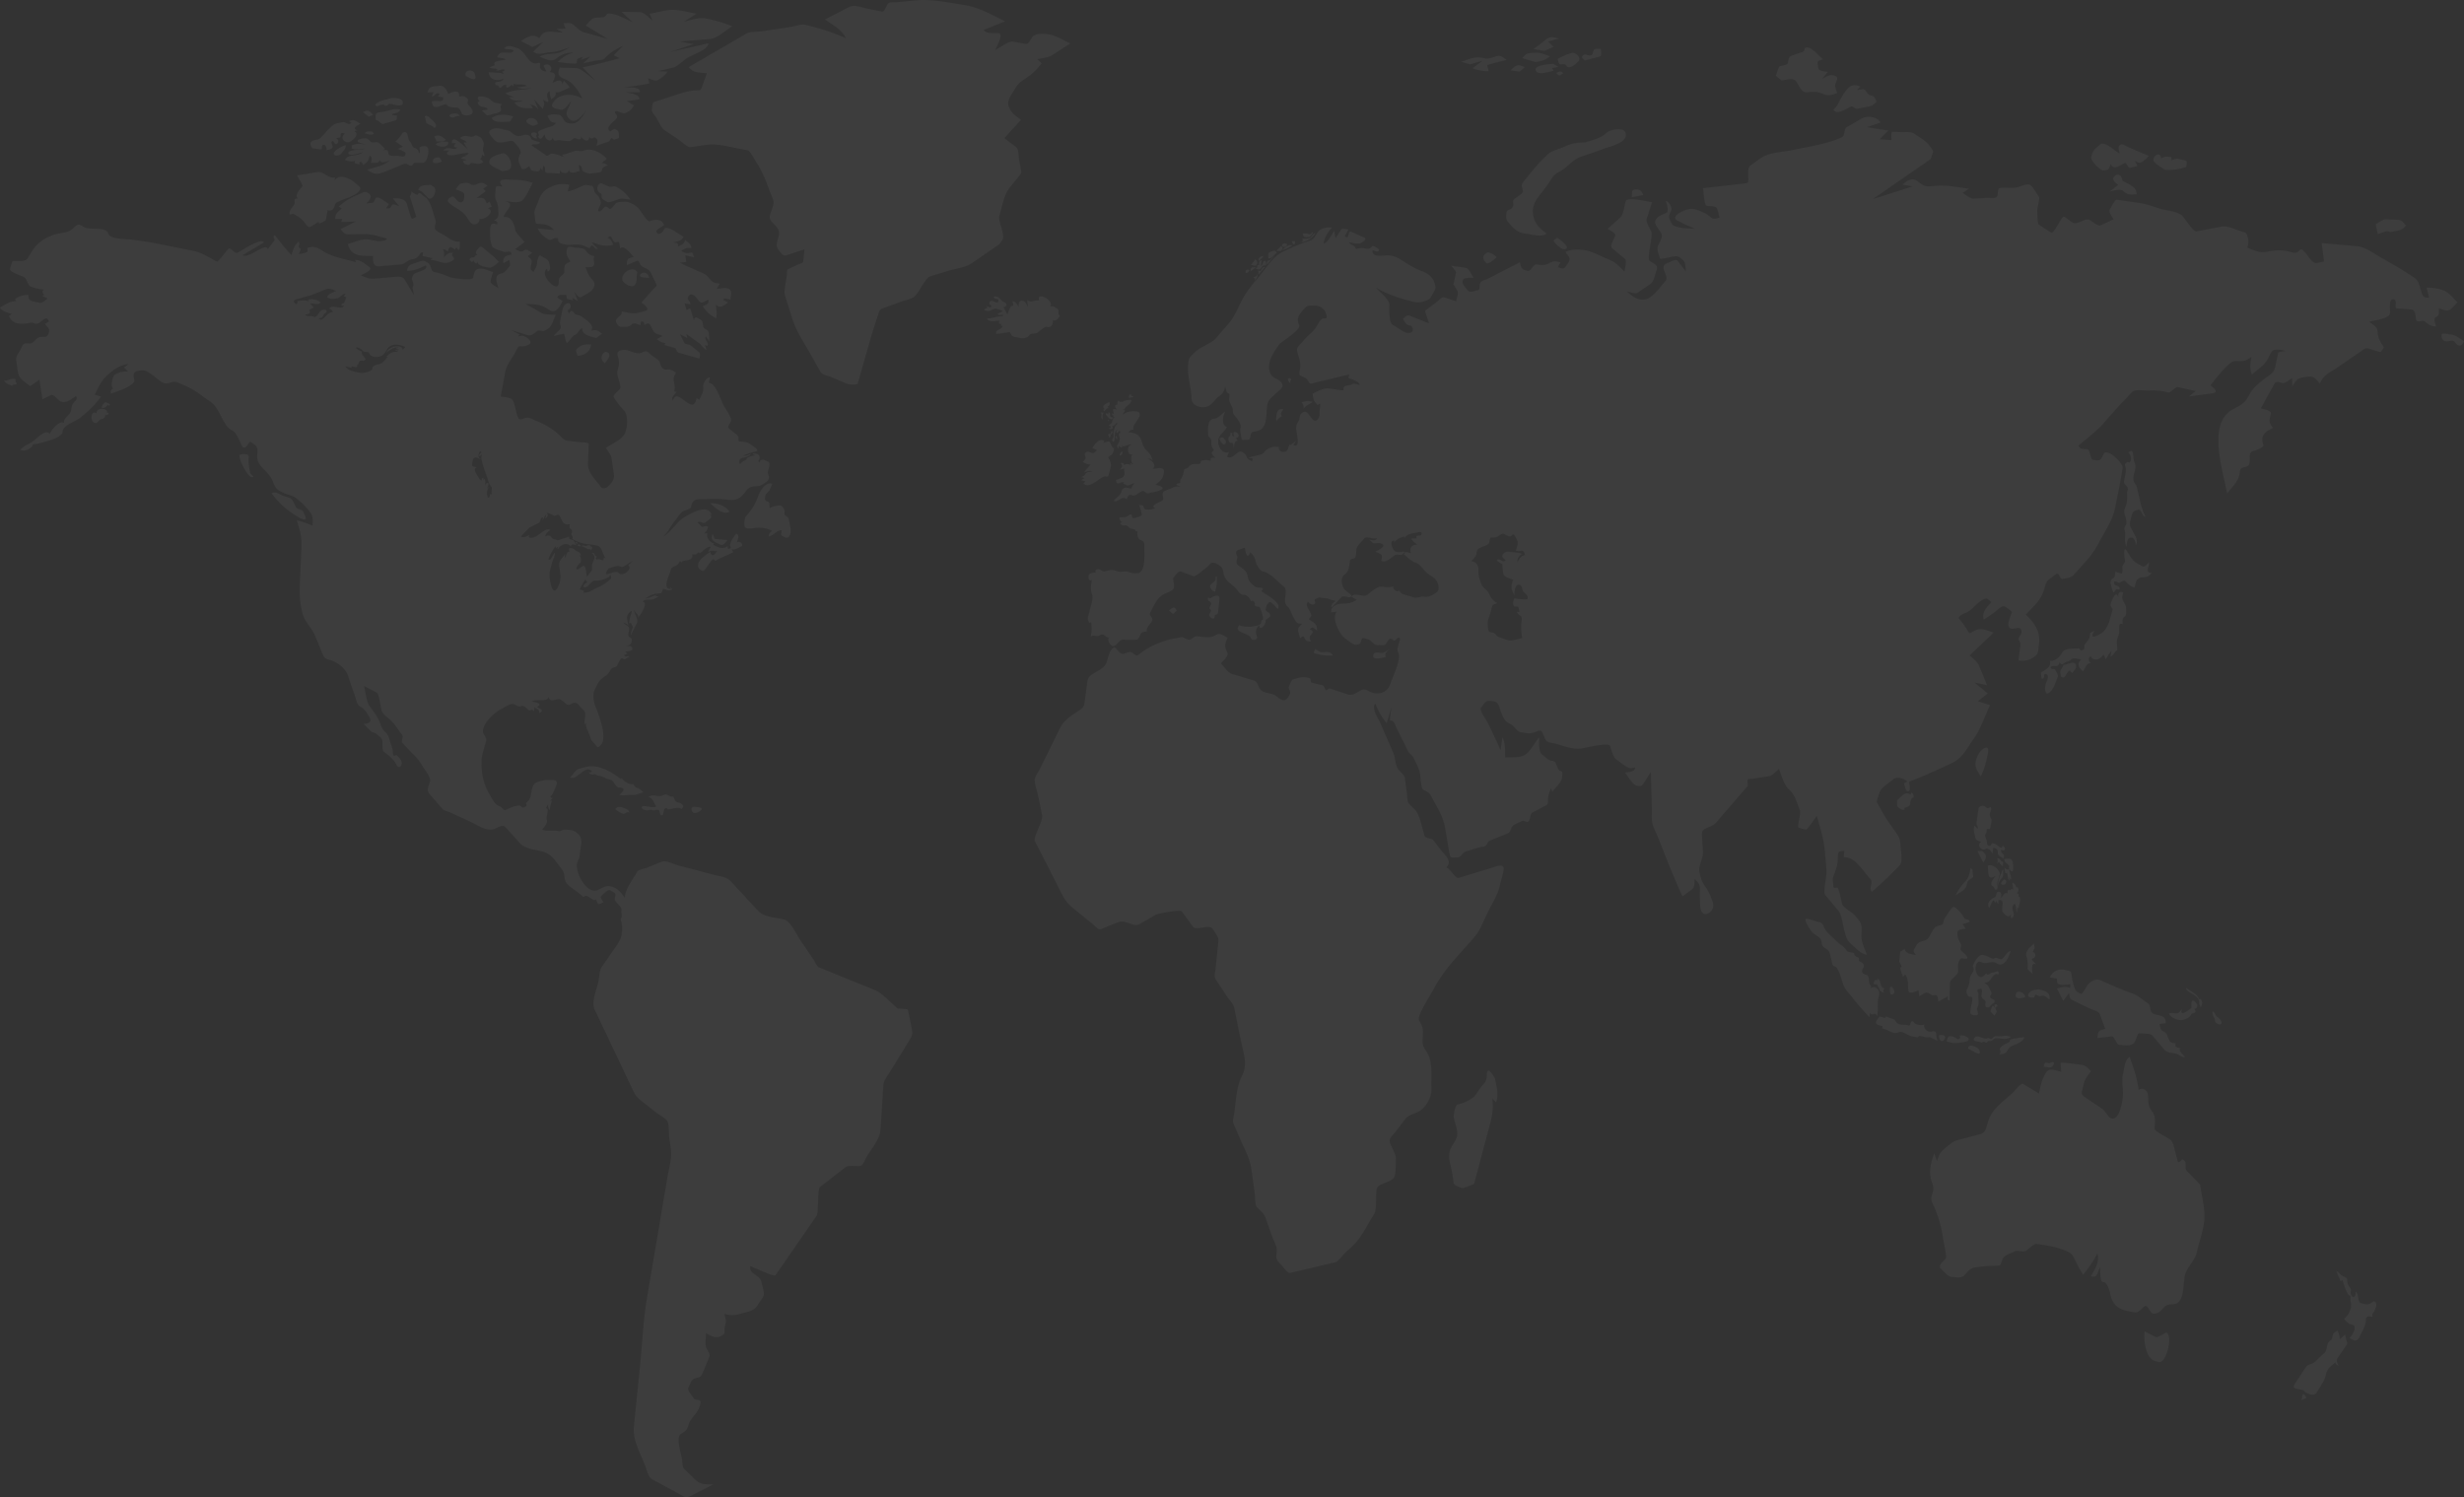 <svg id="Layer_1" data-name="Layer 1" xmlns="http://www.w3.org/2000/svg" viewBox="0 0 1874.91 1139.33"><rect x="0" y="0" width="1874.91" height="1139.33" fill="#333333" stroke="none"/><defs><style>.cls-1{opacity:0.05;}.cls-2{fill:#f9fcfd;}</style></defs><title>contactBg</title><g class="cls-1"><path class="cls-2" d="M844.74,315c-.38,2,.71,2.87,2.48,2.61-1.54,3.63-4.51-.47-5.86-2.28.17-.35.33-.74.61-1.22.43.38.86.78,1.3,1.17,0-.54.08-1.08.13-1.63C844.21,313.67,844.35,314.2,844.74,315ZM372.67,153.38c-.58.71-1.68.75-2.28,1.44-2-5.08-3-4.08-7.63-4.18l7-5.24c-.82-.34-1.45-1.38-2.22-1.73,1.13-.79,2.29-1.59,3.46-2.4-2.62-1.56-3.76-2.85-6.52-1.78-3,1.14-4,2-6.82.42s-4.16-.37-7-.22c-1.22.07-3,3.32-3.93,4.4,1.17.57,6.51,2.17,6.51,3.6,0,3.05.09,6.91-3.7,6.14-1.72-.35-3.79-4.94-5.55-4.26s-4.69,2.62-2.33,4.76c4.38,4,9.49,5.28,13.11,10.39,1.65,2.33,3,5.39,5.43,6,2,.48,5.38-1.38,4.52-4.3,3.43,1.7,12.88-5.44,6.68-7.9a15.91,15.91,0,0,1,2.81-1.17C373.64,156.06,373.17,154.73,372.67,153.38Zm465.51,161.5c.18.82-.9,2.87.74,4.3,0-2-.26-3.39.85-5a5.84,5.84,0,0,0-2.14-.3C837.48,314.69,837.83,314.48,838.18,314.88ZM474.56,214.72c1.76,1.77,6.87,5.11,8.84,1.54s.41-5.42,1.65-9.08C480.91,200.69,469.9,210,474.56,214.72Zm30.77-43.24c-1.44-5.35-7.51-4.54-10.83-3.21-2,.8-6.83-7.8-8.81-9.95-2.31-2.56-7.79-5.27-10.85-4.79-1.59.25-5.1-.1-6.29,1.2-.84.9-3.58,4.81-4.54,4.17-3.38-2.29-3.11-2.47-6,.74-1.59,1.78-3.86,1.8-2.36-1.24,1.73-3.61,2.14-3.73.54-7.41-1.13-2.65-2-2.3-3.33-4.36-1.22-1.87-.7-5.17-2.92-5.3-1.62-.13-4.31-1-5.86-.3-4,1.76-7.82,3.83-12,4.61.4-1.69.76-3.4,1.14-5.12-6.32-.84-8.93-.82-14.79,2-4.38,2.13-7,5.14-8.92,10.85-.71,2.07-3.17,6.62-2.89,8.84.19,1,.78,7.87,1.38,7.95,5.65.64,9.36,0,13.44,4.88-4.09-.41-8.19-.79-12.31-1.21,1.56,3.67,4.82,6.28,7.73,8.15,2.32,1.52,3.41-.51,5.3-.73,4.3-.45,1.19.87,3.51,3.28,1,1,4.52,1.69,5.84,1.74,4,.2,9.23-.8,12.92.82,1.27.55,2.52,1.11,3.84,1.67.8.35,1.33-1.94,2-1.86,1.92.24,2.45,3.3,4.57,2.41q-2.38-2.51-4.75-5c6.3,2,10.2,3.68,16.54,2-1.19-2.91-1.54-4.4-4.23-5.25,3.34-3.52,3,2,5.43,3.28.84.44,3-1.08,3.25.3s.56,3,.8,4.49c2.87-3.39,8,4.14,10.36,6.33-4.38,1.45-5.25.64-5.25,6.3,2-.87,4-1.7,6-2.57,2.65-1.17,2.43-1.44,3.95,1.55,2,3.87,6.3,2.7,8.4,7,1.35,2.83,2.72,5.69,4.11,8.52.65,1.35-.79,2.07-1.66,3l-9.75,11c1,.86,5.14,3.17,4.4,5.44-.36,1-6.24,2-7.19,2.32-3.79,1.21-8.27-.46-12.15-1,.48,3-3,3.75-4.24,6.23-.91,1.84,1.85,5.6,3.62,5.51,2.65-.17,5.85.55,7.9-1.61s4.56-.33,7,.31c-.08-.91.46-1.94.35-2.82,1.65-.27,2.67.78,2.65,2.82,4.2-3.09,4.12-.23,6.84,4.48,1.49,2.58,4.28,2.29,6.7,3.79-1.4.79-2.84,1.59-4.22,2.41,2.36,1.58,3.93,2.89,6.68,2.81-.3.54-.59,1-.89,1.55q4,1.14,8,2.31c1.14.35,1,3.05,3,3.58,5.24,1.53,10.49,3,15.76,4.56.32-2.84,1.08-3.92-.84-5.43s-3.89-3.15-5.84-4.68c-1.22-1-4.14-.67-4.92-2.16-1.05-2.07-2.1-4.18-3.18-6.25,1.89.93,3.75,1.9,5.63,2.83-.43-.92-.46-2.12-.89-3.07l9.63,6.79c1.75,1.24,4.71,5.64,5.84,5.21l-1.24-3.69c.56.4,1.35.32,1.94.65,1.22-3.22-2.83-4.09-1.24-7.2.89,1.31,1.76,2.62,2.65,3.93-.26-2,0-6.19-.89-7.86-1.11-2.05-3.27-1.12-3.79-3.9-.59-3.34-.3-4.11-2.8-5.38-2-1-3.63-2.71-4.3,1-.7-2.42-1.4-4.79-2.07-7.17-.84-2.83-1.35-1.63-3.55-.69-.49-1.66-.95-3.33-1.43-5l4.4.64c-.14-3.23-3.24-3-1.49-6,1.19-2,2.55-1.72,4.49-.51,1.67,1,3.27,4.74,5.09,5.22,1.3.32,4.14-1.66,5.44-2.19.92,3.6-2.18,3.93-4.21,5,3.49,4.67,5.47,6.7,10.19,9.17,1-3.28.13-6.91-.17-10.24,3.86,3,5.43.65,9.47-1.73-1.35-.73-2.68-1.48-4-2.19,1.17-1.69,3.92-.32,5.63,0,.43-4.24,1.79-6.78-1.75-8.51-2.16-1-6.28.17-8.62.22l2.27-3.93c-3.48-.56-5.06-.4-7.51-3.41-2.09-2.62-3-3.62-5.74-4.76-5.73-2.45-11.38-4.88-17-7.72,1.59-.21,3.16-.44,4.75-.65-.24-1.67-.48-3.33-.7-5l6.68,1.53c-1.3-4.1-1-4-4.47-3.26-1.89.36-3.59-.79-5.37-1.55,3.13-2.2,4.13-2.57,7.71-2.27,0-3.19-3-4.69-4.83-6.11-.47,3.2-3.32,3.84-5.36,5,.74-3.3-1.46-2.76-3.41-3.13,2.48-.88,6.7-.92,7.61-4.39-2.2-1.27-13.23-9.4-14.58-5.93-1.07,2.78-4.84,5.64-6,2.08C499,174.77,504.15,172.28,505.33,171.48ZM340.65,112.76a4.6,4.6,0,0,0-3.43,1.81h4.47c-4.73,3.69,1.9,3.94,4.17,3.38a104,104,0,0,1,10.6-1.66,2.61,2.61,0,0,1-2.91,1.94c.3.25.57.5.89.8a3.5,3.5,0,0,0-3.62,1.78A8.42,8.42,0,0,1,355,122c-.86-.14-1.83.36-2.69.39.29,2.64,2.13,2.42,4,3.1,1,.38,1.52-1.54,2.51-1.44,2.82.19,6.6,1.64,9-1-.91-.48-1.59-1.59-2.48-2.08a3.72,3.72,0,0,0,1.32-3.36c.49.56,1.3.78,1.81,1.35.44-2.28-.86-3-1-4.85-.08-1.67.73-3.41.64-5-.06-.86-1.63-4.17-2.33-4.46-1.1-.48-3.35-2.18-4.42-1.44-3.22,2.2-5.73-.89-9.71.78-4.34,1.82,2.87,2.21,3.33,4.43-.79-.21-1.65.22-2.41,0,1.11,1.7,2.2,3.39,3.33,5.1-1.51-1-12.5-12.78-12-4.62,1,0,2.11.07,3.16.13-2.4,1.08-1.89,3.91.66,3C347,114.65,342.83,112.35,340.65,112.76Zm.22,78.76c.71-4.94,3-3.61,5.27-1.45.21-.73.86-1.29,1.06-2,3.25,5.62,2.77-1.79,2.59-4.35-3.57.82-7.76-2-11.48-4.59-1.38-.93-6.63-3.19-7.3-5s1.21-4.53.33-7c-2.09-5.76-3.43-14.41-8.14-17.34-2-1.24-3.75-4.49-5.24-1.91-.68,1.18-4.3-1.77-5.34-2.36,1.25,2.25-1.1,2.92-.64,4.37s1,3.11,1.48,4.66q1.62,5.23,3.28,10.42c-2.18,1-3.33,2.67-4.19-.21-1-3.19-2-6.37-2.88-9.58-1.35-4.43-8-4.64-10.86-4.14,1.65,1.95,3.29,3.9,4.92,5.8-1.11-.32-4.81-2.13-5.41-1-1.52,2.94-1.7,2.71-4.55,2.71.75-1.12,1.49-2.23,2.22-3.35-1.94-1-7.41-5.51-9.35-4.93-1.3.36-1.73,4-3.2,4.07s-3.11.31-4.65.43c2.52-2.33,5.14-5.46,1.49-7.85-2.7-1.77-3.89-.52-6.85.75-6.29,2.64-10.39,4.75-15.74,9.57.83.17,1.54,1.11,2.36,1.31-2.09,2.18-5.5,4.17-4.94,8.15h5.27c-.38.64-.45,1.63-.83,2.3,3.71-.15,7.43-.29,11.12-.43-3.85,2-7.71,3.86-11.58,5.8,2.32,2.6,3,4.09,6,4,3.92-.08,7.82-.13,11.74-.18,5.74-.07,10.52,1.41,16.17,3,3.92,1.13-2.45,2.4-3.81,2.39-3,0-6.13-.91-9.09-1.35-4.75-.7-10.81,2.27-15.49,3.38,2.74,10.59,11.77,8.86,19.31,9.31-.44,5.3.61,8.09,4.94,7.73,5.31-.48,10.6-.91,15.92-1.42,3.62-.28,4.93-3.16,8.55-3.85a7.89,7.89,0,0,0,4.92-2.3c1.52-1.38,1.58-3.58,3.74-2.78-.33.7-.24,1.76-.59,2.46l7.61,1.75c-.49.37-.89.94-1.41,1.3,4.27,0,8.28,2.68,12.55,2.19,1.1-.15,5.38-1.67,5.38-3,0-2.17-2.67-1.66-.93-4.45-2.87-.9-4.7,1-6.69,3.2.06-2.31.49-4.24-1.06-6a8.89,8.89,0,0,1,2.11.3A9.67,9.67,0,0,0,340.87,191.52Zm16.3,5.94a8.88,8.88,0,0,0,2.14,2.1c.4-1.1.78-.77,1.2-1.4a2.5,2.5,0,0,0,2.22,2.39c.16-.44.28-.9.44-1.37,1.08,3.57,6,3.94,8.7,4.48,2.82.57,5.51-2.62,7.9-4.37a82,82,0,0,0-9.88-8.76c-2-1.5-3.61-4.07-5.43-1.95-1.38,1.54-3.66,3.47-1.29,5.42-.43.12-.8.22-1.24.33C360.73,197.1,358.46,194.66,357.17,197.46ZM840.61,311.31l-1,.5c.19.38.38.79.56,1.19,1.28-1.32,1.84-2.15,3.33-2.55-.26-.38-.51-.74-.76-1.13,2.2-.27,1.93-3.68.92-3.14C842.05,307.09,837.48,308.68,840.61,311.31ZM458.13,254c-3.49-2.9-4.16-3.14-8.31-2.47,3.71-4.15-5.92-9.52-7.75-10.95-1.41-1.09-3.67-.58-4.82-2-1.79-2.21-2.38-3.09-4.3-.12a8,8,0,0,1-1.06-2.48c3.84-.76,2.62-6.67-.63-5.05s-3.19,4.92-4.2,9.14c-.42,1.72-.64,3.51-.94,5.26-.21,1.25.92,3.23.51,4.32-.48,1.3-4.32,4.46-5.27,6.08,1-.12,7.24-1.93,7.73-1.57.75.53,1.22,7.7,2.63,6.61,2-1.64,3.7-5,5.53-5.72,3-1.27,2.69-4,5.77-5.39-.68,5.56,7.66,6.65,10.66,7.69C455.16,256.19,456.63,255.07,458.13,254ZM396.45,127.41c1.2,3,4.68.27,6.29-1,1.27,3,1.16,3.44,3.82,3.72,2.22.25,4.2,1.22,4.71-2.39.38.79,1.18,1.36,1.54,2.17,0-1.25.54-2.52.57-3.76,2.86,1.33-.19,5.27,3,5.45s6.42.34,9.63.49c-.14-.82.09-1.81-.13-2.61,1.73,2.61,6.09,3.65,7-.3.87,4,5.78,1.42,8.2,1-.25-1.49-.46-3-.7-4.46,3.33,0,1.52,4.08,3.93,5,2.15.84,3.66,1.71,5.83,1.3,1.3-.25,7.32-.36,7.68-1.93.89-3.4,1.87-3.11,4.69-4.13-1.26-1.49-2.91-1.61-4.57-2,1.3-1.07,2.59-2.17,3.87-3.22-5-4.79-11.28-8.52-17.73-6.13-2.73,1-5.06-.56-8,.61a55.63,55.63,0,0,1-8.47,2.62c.6.46,1.11,1.21,1.74,1.58-2.93-.74-7.11-2.86-10.07-2.45-.89.11-2.66,2-3.48,1.46-1.41-1-2.82-2.07-4.28-3.07-.76-.56-6.71-4.32-6.76-4.5-.54-2.14,5.35.44,6-2.63-1.68-.52-3.34-1.06-5-1.62-2.3-.72-1.22-2.06-2.94-3.32-3-2.14-6.16.85-9.28.14s-4.71-3.81-7.6-4.29c-3.19-.57-7.15-2.27-10.3-1.26-5.18,1.64-3.6,4-.25,7.76s5.19,3,9.27,2.34c3.49-.55,5.14-2,7.65,1.33,1.52,2,5.65,5.81,3,8.66C393.8,122.41,394.69,123.15,396.45,127.41Zm90.72,81.54c-2,2.49,6.09,2.45,6.81,2.49C493.1,207.07,489.27,206.35,487.16,208.95ZM413.26,32.05l-7.55,7.18c4.25,3.43,8.74.66,13.76.45,4.57-.18,9.43-2.21,13.82-3.49-4.13,2.42-7.19,4.12-11.77,4.57-4.36.46-7,.25-11.07,2.4,4.35,1.35,8.76,4.49,12.69,1.5,5-3.77,7.3-4.28,13.13-4.77-5.15,1.77-7.66,3-11.77,7.21a77.19,77.19,0,0,0,11,1.29c3,0,3.33.76,3.7-2.95.14-1.3,3.44-1.73,4.44-2.06-.59.63-1,1.55-1.59,2.18,2.35-.82,4.7-1.61,7-2.41l-5.28,5c2.9-.64,5.82-1.24,8.73-1.87,1.79-.39,6.22-.27,7.65-1.83,4.41-4.81,8.36-6.81,13.85-9.59-2.33,2.42-4.68,4.81-7,7.19l4.39,2.19c-9.36,2.77-18.63,5-28.11,7l9.47,9.8c-4-2.73-8.93-7.83-13.36-9.13-.75-.22-13.55-.22-13.39-.62-3.89,8.44,3.67,7.86,7.77,11.07,3.76,3,7.13,7.93,9.33,12.64-6-3.56-15.65-4.64-21,1.44-4.92,5.6-.41,5.93,4.25,7.06,3.25.82,5.78-3.85,8.17-6.4C432.83,83,428.2,86.44,433.8,91c4.44,3.58,9.69-3.78,12.27-6.91-4.25,6.79-7,11.55-14.52,9.34-3-.9-3.3-5.62-6-6-3.68-.57-5.57-.82-9,.63,2.22,4.57,2.24,5,6.55,5.5-3,3.47-4.78,2.45-8.39,4.18-1.24.62-4.22,1.26-5.08,2.5s1.44,2.39-.34,3.65c2.33,3.45,3.13,1,5.14-1.63.12,4,4.9,6.84,6.2,2.33.6,3.92,2.77,1.82,5.08,2.07a60.64,60.64,0,0,0,7,.69c2.71,0,3.43-2.86,5.4-2.1,1.68.65,4.62,2.06,3.95-1.67,1.13,2.86,6.11,5.51,6.35.73,2.19,2.67,3.38-.71,4.86.64,2.17,1.92,1.25,2.94.58,6,3.1-1.06,6.19-2.14,9.32-3.19.94-.38,1.38-2.31,2.27-2.69.32-.15,1.24,1.51,2.38,1.06.74-.3,3.31-.71,3.19-1.83-.13-1.32.08-4.1-.94-4.77-1.7-1.14-2.09-2-3.76-.84-2,1.34-2,2.07-3.32-.2-1.12-2,4.52-6.57,5.55-7.61,3.11-3-1.83-4.66-.3-6.08,1.14-1,5.36,2,7.23,1.31,3.71-1.48,4.6-2.11,7-5.89-1.78-1.1-3.52-2.19-5.3-3.25,3.11-.46,6.22-.89,9.31-1.34.37-4.34-7.81-4.66-10.38-5.41h10.73c.86-4.84-9.43-3.47-12.11-3.74,6.51-.85,13-1.56,19.5-3-.36-1.32-.7-2.64-1.06-3.91,2.31.67,5.38,2.6,7.59,1.29A21.7,21.7,0,0,0,508,54.47c-2.37-.11-4.68-.27-7-.42,3.75-.84,7.49-1.69,11.26-2.59,3.22-.74,7.17-4.95,10-6.91,3.87-2.71,16.55-6.38,16.83-11.64-9.6,2.18-19.21,4.39-28.81,6.54l17.57-5.88-10.2-1.95q11.3-1,22.58-1.9c5.4-.43,12.14-6.83,17-9.73a109,109,0,0,0-19.57-5.85c-6-1.22-11.33.93-17.22,2.37,3.2-2.06,6.4-4.07,9.6-6.09-5.93-1-12.28-2.93-18.28-2.93-5.62,0-11.9,2.12-17.55,2.93.76,1.73,1.56,3.47,2.34,5.22-2.72-2.09-6.33-6.33-9.55-6.42-4.71-.09-9.43-.16-14.11-.25,2.81,2.62,5.63,5.22,8.44,7.85l-9.92-4.58c-1.79-.82-7.32-2.55-9.06-1.81C461,11,460.7,13,459.14,13.1c-2.16.14-4.3.31-6.49.44-2.41.19-5.06,4.07-7,5.9Q454,24.5,462.35,29.56c-6.13-1.7-12.28-3.43-18.41-5.14-2.66-.79-5.78-4.23-8.12-6-1.83-1.35-4.89-.68-7-.77.46,1.38,1,2.76,1.45,4.12-2.35.06-4.68.15-7,.23l4.92,2.64c-6.2.43-14.47-3.53-17.75,4.57-4.25-4.16-9.57-.94-14.06,2,2.89,1.53,5.78,3,8.63,4.57ZM350.08,88.37c-1.82-2.64-4.13-2.2-6.57-1.66-2.82.64-1.06,2.86,1,2.8C346.46,89.17,348,87.7,350.08,88.37Zm110,188.12c1.49-1.61,6.17-6.93,1.65-8.58-1.89-.68-3.76,1.87-3.93,3.69C457.6,274.25,458.59,274.65,460.11,276.49ZM825.9,366.33c-.59.35-1,1.26-1.57,1.63,4.78,4.56,11.3-3.9,15.9-5.32,1.56-.49,2.71,1.11,3.32-1.06.52-2,1.06-3.94,1.62-5.92.68-2.57-.65-5.84-2-7.63,3.23-2.53,4.25-2.6,4.59-7.28-1.65.62-2.09-2.82-3.38-4.48-.8-1-3.77.47-4.89.77.29-.5.54-1,.79-1.51-3.66-2.45-7.28,2.16-9.06,5.53,1.17.51,2.38,1,3.54,1.43-1.5,1.31-2.25,2.67-4,2.15-1.17-.37-2.86-1.44-4-.7-2,1.23-1.43,1.52-.75,4.15.32,1.26-1.51,2.61-2.22,3.43a14.61,14.61,0,0,0,6.06,2.09,37.19,37.19,0,0,0-4.93,5.86c2.06-.5,4.2-1.57,6.29-.75-1.41.33-4.3.3-5.17,1.7a5,5,0,0,1-3.46,2.54c.86.15,1.67.74,2.55.86a22.29,22.29,0,0,1-2.65,1.53C823.56,365.69,824.74,366,825.9,366.33ZM438.59,267.91c.22.67.54,2.94,1.24,2.87,4.33-.43,9.3-2.55,10-8.68-1.1,0-2.19-.08-3.27-.13-2.71.48-4.41.6-6.58,2.62C438.48,266,437.94,265.77,438.59,267.91ZM388.74,123.79c-.54-3.23-3.79-8.17-6.9-7-1.81.62-10.85,2.4-9.35,7.52.64,2,7.68,4.86,9.39,5.92C385.91,129.58,389.77,130.27,388.74,123.79ZM328.56,73.31c2.7.35,3.55-4.22,6-1.47-.53.38-.88,1.12-1.43,1.47,1.39.28,2.74.59,4.11.86.44,5.17-5.87,1.16-8.67,3.21.87,8.89,9.77.21,11.35,2.33,1.78,2.38,5.06,1.86,7.57,2.23s2.69,1.94,4,4.64c1.15,2.31,12.1,2,6.66-4.89-.81-1-2.7-2.43-2.33-3.88.52-2,.71-1.86-.59-3.07-2.35-2.16-3-1.71-5.92-1.16,1-6.51-6.25-3.22-8.2-2-1.49-3.87-3.27-6.91-7.28-6.27-4.49.72-6.89-.37-8.52,5l4.57-.17A28.81,28.81,0,0,0,328.56,73.31Zm1.24,23.41c1.25,1.64,2.82-.91,1.49-2.7a21.12,21.12,0,0,0-3-3.26c-1.64-1.38-3-3.36-5.08-2.28.38,1.67.78,3.32,1.16,5C325.88,94.9,328.9,95.51,329.8,96.72Zm31.38-41c-1.25-3.5-8.9-2.57-6.6,2.32C358,59.53,363.84,63.28,361.19,55.73Zm10,27.37c-1.48.81-3.11.47-4.63,1.23,1.29.65,3.65,3.45,4.15,3.46,1.57.06,3.19-.73,4.7-1.15s4.73-.55,5.7-2.4c.88-1.68-1.38-2.53.74-4.92-1.89-.77-4.49-.74-6-1.46-1.33-.59-2.87-2.58-4.57-3.33-2.41-1.15-11.12-2.93-6.27,2.76-.55.09-1.11.2-1.65.3C364.53,82.87,368.62,80.23,371.22,83.1ZM292,85c-4.79.86-7-.17-6,6.35,2.16,0,4,3.46,5.84,2.9,2.91-.82,5.84-1.67,8.74-2.49,2.06-.61,1-1.45,1.51-3.14.39-1.41-3.26-.24-4-1.79,2.46-.61,4.82-.68,6.56-3.19C301.11,81.91,295.63,84.37,292,85Zm8.82,22.65,5.68,3.92-3.85,1.75c1.2.6,6.17,2,6,3.6-.44,3.41-3.33,1.79-5.87,1.63-1.29-.09-6.62.55-7-1.16-.79-3.82-1.19-3.44-4.33-3.11.49-.3,1-.62,1.53-1-2-1.84-4.62-5.64-7.22-5.14-4.78,1-3-1.15-6.92-2.87-.75-.3-6.71.27-6.78,1.9s4.82,2.27,6,2.64c-3.94-.33-6.78-.9-10.41.9l0,2.18c2.48,1.64,6.85.36,9.65.27-1.27,1-12.57.24-12.3,3.38.27,3,9.8-.33,11-.68-3.65,3.43-11.22.93-13.52,5.86,3.14,1.12,4.5,1.54,7.68.66-.11.58-.25,1.16-.38,1.71a27.89,27.89,0,0,0,3.9,1.17c-1-3.07,2.1-2.56,2.56.42,3.32-2.29,3.9-2.59,5-7.07,2.46.92,1.45,3,1,5.34,1.9-.17,6.31.82,6.57-2.21,1.17,3.11,5.78,1.55,7.77,0-3.84,4.58-11.72,5.36-17.14,7.45,6.54,4.75,9.24,3.21,16.23.36,3.9-1.55,7.79-3.18,11.71-4.76,2.27-.9,3.51,1.49,5.67,1.32,1.08-.09,1.22-2.25,3-2.25h5.58c2.43,0,3.51-3.3,4.1-6.21.74-3.65.43-7.06-3.86-6.41-5.16.82-.86,2.5-2.89,5.44-.77-3-1.66-3.48-3.93-4.26-1.45-.51-1.76-3.6-3-4.72-2.57-2.28-.57-9.07-5.77-6.66A26.24,26.24,0,0,1,300.84,107.7Zm71-52.77c.76,6.85,7.41,6.85,11.43,5-1.37,2.39-3.32,2.18-5.45,2.54-1.73.29-1.11,2.71.44,2.49s1.41,3.12,3.27,1.49c1.32-1.15,2.14-2.31,3.82-1.59-.08.47-.16,1-.25,1.5,1.86,1.11,2.49-.64,4.06-1.5.44-.28,2.27,2.23,1.73-1.1,3,1.36,8-.35,10,1.74-2.46.37-4.92.72-7.38,1.07,3.63,1.68,7.33.78,11.15.57-7,1.48-13.37.87-20,3.92,1.87,1.58,4.16,2,6.35,2.7-1.19.12-2.37.23-3.53.31,1.94,3.31,7.32,2.14,10.62,3-2.22.29-4.46.6-6.68.87,2.94,5.25,9.52,4.3,14,4.56a3.55,3.55,0,0,0-2.29-2.72c3-.14,4.23,1.29,6.59,3.39-1.08-2.48-2.15-4.93-3.24-7.44,2.19,2.46,4.39,4.83,6.58,7.23,1-2.86,1.73-4.25.08-7,9.24,5.57-.82-4.38,5.37-6.42-.6,2.23.35,4,1,6.08C421.27,74,423.86,73,422.66,70c1.62,1.57,8.12-2.37,10.81-3.28-1.06-2.23-2.8-3.69-4.4-5.33-.25,1-1,1.75-1.22,2.72-.35-5.16-5.31-2-7.46-1.09,2.4-5.18,3.59-7.51-2.13-8.26,3.56-3.44-1.45-7.77-4.65-4.68.7,1.38,1.41,2.74,2.11,4.13a4.67,4.67,0,0,1-4.66-2.5c-.62-1.15,1-4.67-1.64-3.76-2.93,1-5.47-.49-7.47-3.08-3.19-4.06-4.94-7.36-9.35-8.64-2.65-.8-7-2.48-8.95.76,2.44,1,5.14,0,7.28,1.42-2.27,4.44-10.2-2-12.63,5.12,2,.75,4.92.34,6.47,1.85-1.88.46-10.93.84-8.14,4.15-1.4.56-2.84,1.14-4.22,1.73,2.43,1.29,3.85.68,6.22,1.34-.38.23-.76.47-1.13.74,2.29,1.21,4.71-1.61,6.76,0-.79.2-1.45,1.08-2.2,1.3.54.47,1,1.25,1.49,1.64a23.49,23.49,0,0,1-2.54-.76Q376.43,55.17,371.88,54.93Zm-40.25,54.89c1.83,2.4,10.29,3.16,9.49-1.84C338.83,107.53,333.29,107.7,331.64,109.81ZM263,110.4c-1.56.47-9.92,4.17-9,6.84.67,1.93,4.71,1.12,5.59-.18C260.78,115.34,263.6,112.78,263,110.4Zm580.76,209c-.22.15-.44.34-.68.48l.59.75C843.66,320.22,844.16,320.06,843.8,319.4ZM318.3,144.56c2.7.94,3,1.51,5,3.54,1.74,1.8,2.73,3.9,5,2.8,1.54-.8,3-3.91,3-5.84-.09-2.8-1.61-3-3.62-4.52C324.08,141.33,319.81,139.87,318.3,144.56ZM336.2,123c-1.33-4.16-3.12-3.61-6-2.45C326.71,126,334.44,123.92,336.2,123Zm-5.75-19.1c.84,1.92,1.27,1.79,1.48,3.58,2.41.22,5.41,1,7.33-1.3l-3.46-2.49A5.64,5.64,0,0,0,330.45,103.94ZM388.08,92.6c.82-1.29,1.62-2.6,2.46-3.9-5.51-1.82-11.33-2.25-16.28,1C375.37,94.23,385,92.45,388.08,92.6Zm70.15,58.55c.7,1,2.62,1.77,3.59,2.42,1.77,1.19,7.43-1.57,9.47-2.09,2.54-.63,5.79.27,8.38.4-3.46-5.12-5.93-6.84-10.79-9.76-1.57-.93-3.85.47-5.54-.25l-6-2.49c-3.35.68-3.89,5.81-.86,7.46C458.89,148.2,456.87,149,458.24,151.15ZM401.05,91c-1.94,2,2,3.71,2.95,4.26,1.76,1.05,3.44-.16,5.29-.79C409,90,403.43,88.56,401.05,91Zm3.54,10.19c-1.89,1.63,2.55,4.85,4.12,4.11-.39-.62-.49-1.71-.79-2.17C410.2,101.36,405.95,100,404.59,101.22Zm1242.61,28a38.09,38.09,0,0,0,16.17-2.1c.38-.13.79-3.8.56-4.28-.32-.71-3.54-1.24-4.16-1.41-3.12-1.1-4.36-.59-7.54.54.19-.78-.08-1.71.09-2.48-2.75-.14-5.51-1-7.82,1.31-.19-6.22-6.57-2.3-5.86,1.46C1639,124.21,1645.67,128,1647.2,129.2Zm-498.08,41.72c3.26,3.91,7.27,6.58,11.68,6.92,4,.31,12.42,3.2,16-.13-5.59-4.36-10.2-8.07-10.39-16.94-.15-7,5.75-12.86,9.22-17.44,2.09-2.78,4-5.79,5.95-8.7,1.78-2.56,5.92-4.26,8.28-6,4.59-3.27,7.67-7.44,12.8-9.23,6.18-2.14,12.43-4.12,18.55-6.51,3.08-1.17,15.42-3.64,15.93-9.86.59-7.51-12.09-4.27-14.38-2.19-5.07,4.65-10.79,5.61-16.91,7.58-5.65.08-9.35.5-14.65,2.88-4,1.87-10.62,3.21-13.95,6.56a140.7,140.7,0,0,0-11,11.72q-3.59,4.52-7.24,9c-1.87,2.35-.81,3.88-.17,7.1.24,1.27-5,4.56-5.92,5.29-3.33,2.69-.25,2.91-1.87,6.45-1.14,2.61-4.67,1.42-4.87,4.95C1145.81,167.36,1146.27,167.46,1149.11,170.92Zm11.13-119.84c-5.79-2.38-6-2-10.9,2.47,2.36.35,4.71.66,7,1C1157.68,53.41,1159,52.23,1160.24,51.08Zm21.91-15.41L1178,31.62c2.79-.77,5.55-1.55,8.35-2.32-4.62-.94-6.43-2.06-10.3,1-3.06,2.47-6.13,4.85-9.28,7.08,2.84.42,5.69.89,8.55,1.33C1177.63,37.72,1179.9,36.72,1182.15,35.67ZM1182,182.94c.82,2.38,7.41,8.53,9.76,6.28s-5.73-7.37-6.81-8.32C1184,181.6,1183,182.25,1182,182.94Zm7.38-127.06c-1.12-2.72-3.53-1-5.38-.44a24.46,24.46,0,0,0,2.46,2.17C1187.47,57,1188.44,56.45,1189.41,55.88ZM1179.33,42.8c-3.56-1.26-6.79-2.8-10.5-2.67-5.16.25-7-.51-10.44,4.13,3.4,1,6.79,2,10.17,3C1172.87,46.33,1175.84,46,1179.33,42.8ZM1128,46.3c-2.52,1.87-5,3.78-7.5,5.64a29.81,29.81,0,0,0,12.29,2.18c-.38-1.53-.76-3.08-1.17-4.63q7.38-2,14.76-3.92c-2.68-2-4.46-3.82-7.73-2.83-3.1.9-6,2.43-9.17,1.57-6.63-1.83-11.06.43-17.66,2.72l6.8,2C1121.79,48.14,1124.92,47.2,1128,46.3ZM1130.73,200c1.68,1.88,6.81-3.2,8.09-4.25-2.3-2.43-3.58-2.91-6.57-3.78C1128.38,193.71,1127.27,196.13,1130.73,200Zm-141.4-15.4c5.11-.88,8.27-2.47,11.72-7.06-2.32,0-2.38,2.33-4.2,3.39-1.51.94-4.36.48-6,.68C991.78,183.22,990.85,184.18,989.32,184.56ZM292.46,80c2.51,1.59,2.21-.63,4.24-.94,1.59-.21,10.89,3.73,9.73-1.67-.7-3.28-8-3.11-9.95-2.42-3.14,1.11-9,1.59-11.06,5,.4.33.81.63,1.24.94C288.32,80.53,290.88,79,292.46,80ZM1182,48.61c-1.3.1-14.82.64-13.49,4.88s10.46,1,13.72.34c-.53-.51-.75-1.49-1.28-2,1.67-.3,3.28-.59,4.92-.86C1184.63,50.14,1183.31,49.4,1182,48.61Zm413.16,77.72c1.84,1.35,3.7,3.54,5.86,3.36,3.63-.35,3.49-.57,5-4.68,2.78,4.91,6.84.79,10.84-.94,1.11-.48,2.49,3.92,3.71,3.64,2-.48,4-.93,5.95-1.38q-1-2-2.09-3.93c2.54,1.21,3.41,2.25,5.76.61a15.13,15.13,0,0,0,4.79-4.42l-16-6.85c-1.4-.61-3.79-2.43-5.28-1.7-2.64,1.34-1.37,3.39-.91,6.68-3.74-1.83-11.38-9.93-15.07-6.55-3.4,3.09-5.22,4.07-6.38,9C1590.77,121.92,1593.76,124.32,1595.18,126.33ZM843.88,333c1.34-.49,1.54-1.68.81-3.23a5.26,5.26,0,0,0-1.76,1.38C844.31,331.46,843.42,332.18,843.88,333Zm771.92-187.45c3.45,3.26,5.83,2.45,10.19,2.3-1-4.49-1.28-4.61-4.54-6.86-.78-.48-6.39-3.34-6.42-3.54-.33-3.11-2.49-6.11-5.66-3.7-3.7,2.77.76,5.59,2.36,7-2.13,1.64-4.24,3.3-6.35,4.95C1608.24,145.3,1613.46,143.28,1615.79,145.52ZM1216.13,43.38c3.19-.82,2.16-2.32,2-6.24-1.22.14-4-.36-5,.43s-1,3.58-2,4.2c-2.68,1.71-5.45-2.76-7.49,1.76a16.91,16.91,0,0,0,2.22,2.46C1209.25,45.11,1212.7,44.23,1216.13,43.38ZM1187.77,49c1.87,0,2.94-.62,4.15,1.13,2.11,3,7.4-1.33,9.3-3.7,2.25-2.77-2.68-6.84-5.13-6.15a46.52,46.52,0,0,0-10.9,4.53C1185.88,46.86,1185.88,49.06,1187.77,49Zm207.35,34.61c2.85,4.39,10.06-1.14,13.52-2.57,1.1-.4,2.94,2,4.54,1.73,3-.61,6.06-1.19,9.11-1.8,2.26-.42,3.14-1.22,5.08-2.9,1.16-1-1.29-5.08-2.65-5.21-3-.34-3.51-1.74-5.57-4.47-.87-1.15-4.82,0-6.11.11l2.57-2.61c-4.17-1.73-7.15-1.59-10.23,2.13s-5.24,8-7.57,12.38C1396.91,81.48,1396,82.54,1395.12,83.62Zm-39.48-22.38c3-.22,8.93-2.4,11,.64,2.63,3.84,4.21,8.85,8.41,8.37,5-.62,7.48-.74,12.21,1.28,4.3,1.84,6.24.81,10.69-.69-.43-1.58-2-5-1.49-6.55.7-2.09,2.58-4.83.7-6-4-2.51-6.31-.34-10.53,1.5l4.19-5.06c-2-.51-6.79-.36-7.23-3-.94-5.72-.92-5.1,3.6-6.59-2.91-2.33-8.28-8.88-11.7-9-3.95-.16-1.38,2.48-3.69,3.29-2.65.93-5.26,1.85-7.9,2.73-3,1.05-2.65,2.12-3.54,6-.32,1.33-4.94,1.86-6,2.21s-2.41,5.52-3,6.87C1351,57.92,1354.94,60.67,1355.64,61.24Zm460,114.9c1.39-.46,2.58.68,3.93.37,4.49-1,8-.89,11.27-4.88-1.86-1.87-3.3-4.16-5.73-4.3l-9.53-.48c-2.21-.11-5.52,2.54-7.6,3.52-.55.26,1.11,6.74,1.3,7.81ZM961.29,194.57c-1.78.89-4.27,1.05-3.54,4.13,1-.88,2-1.81,3-2.72C961,195.5,961.13,195,961.29,194.57Zm-13.6,13.05c1.33.42,2.35-.38,3-1.83-.86-1-1.81-.85-2.81.23C947.78,206.53,947.75,207.11,947.69,207.62Zm7.55-10.33c-1.13,1.4-2.27,2.82-3.35,4.24,1.07.27,2.22.51,3.35.77C957.48,200.74,957.06,199,955.24,197.3ZM860,302.23c1.25.4,1.47.15,2.61-.58-.87-.09-1.38-.52-2.33-.3l.86-.59c-1.8-1.57-2.11.58-2.21,1.38.27.42.53.86.78,1.24C859.84,303,859.9,302.61,860,302.23ZM996.48,180.34c1.19-1.26,2.43-1.95,2.54-3.84-1.7,1.05-1.38,2.21-3.49,1.53a7.58,7.58,0,0,0-4.32-.24C991.9,181.47,994.15,180.47,996.48,180.34ZM845.54,330.93a21.65,21.65,0,0,0,1.3-2.68C845.77,327.92,844.69,328.92,845.54,330.93Zm110.3-127.54c-2.25.08-4.39-.66-4.3,3.14C953,205.51,954.41,204.47,955.84,203.39Zm-107,128.35a4.14,4.14,0,0,0,.94,2.64C850.45,333.05,850.08,332,848.83,331.74Zm-1.22-15.29c-.29.14-.55.33-.84.46.42.15.81.28,1.19.44a8,8,0,0,0-1.84,4.06c-.16.76-1.84,1.42-2.53,2.49,2.24.51,2.28,1.55.09,2.08,1.35,1.5,4.91-.11,1.89-2.16,1.87,1.28,2.78-.67,4.19-2.15.19.28.35.55.53.84-2.11,1.28-2.48,4-3,6.58-.35,1.74.54,1.77-.24,4-.39,1.11-1.19,1.68-.37,2.57,1.72,1.72,1.33-2.32,1.51-3.66.25-2,.16-4.25,2.33-5.17-2.5,2.32-.39,4.64,1.29.55a10.39,10.39,0,0,1,.62,2.13c-1.46.13-1.17.72-.86,2.37.48,2.25.81,1.42,0,4.14s-3.06,3-.33,5.39c0-.64-.06-1.31-.1-2,1.29.54,3.32,2.39,2.57-.15,2,1.52,4.44-1.45,7.27-1-4.82,1.29-2.25,9.72.7,7.18-1.33,2.09-1.19,6.47.44,7.72l-.57.21c-.79-1.28-.54-.49-1.46-1.07.11.48.21.94.32,1.42-1.78-.38-3.32-1.2-4.87.22a2,2,0,0,0-2.87-1.5c2,1.86,1,3.62-.79,5,1.19-.27,2.38-.53,3.55-.76-.35,2.66,1,3.36-.57,5.88-.85,1.33-4.38,2.07-5.71,2.71a3.81,3.81,0,0,1,.23,1.48c1.55,3,3.57-.92,5.89.55-.29.27-.59.52-.87.76,1,0,3.39,1.66,3.76,1.51l5.14-2c-1,1.4-2.11,2.42-2.36,4.25-3.25-.5-6.68-2.13-7.77,2.62-.56,2.53-4.25,4.55-5.81,6.61,2.87,2.26,6-4.41,10-1.08,2.28-6.41,3.16-1.19,7.28-3.46,1.22-.71,3.76-2.94,5.09-2.87,1.76.13,2.17,2.29,4.16,1.77,3.38-1,5.68-.83,9.25-2.5,4.57-2.11-2.45-3.75-3.83-4,3.46-2.92,5.83-4.39,6.35-9.65.55-5.44-7.59-1.76-8.38-2.76,3.14-2.54-1.57-7.07-3.95-7.07a2.61,2.61,0,0,1,3.68,1.31c-1-6.92-6.14-7.49-7.69-13.14-2-7.23-4.68-7.83-10.49-8.75,1-1.42,2.32-2.2,3.78-1.75-1.76-4.15,6.51-9.19,4.32-12.94-1.4-2.39-10.93-1.16-12,1.29l-.5-.47c.7-.69,1.08-1.95,1.87-2.52a14.12,14.12,0,0,0-2.49-.85c.59.08,1.19,0,1.76,0,.47-2.59,4.81-3.22,5.41-7.13a10.54,10.54,0,0,0-7.44,1.55c-1.1-.65.11-.87-1.54.05-.45-2.68-2.44-.44-1.62,1.73-.52.13-1,.21-1.57.33-.24.69-.35,1.14-.48,1.51.68.71,1.22,1.74,1.94,2.37a3.35,3.35,0,0,0-3.67-.35c.49.95.54,2.26,1,3.2-.48-.12-1-.25-1.44-.33C846,316.16,846.62,316,847.61,316.46Zm6.29,26.93a3.77,3.77,0,0,0-2,3.16c.33,0,.66,0,1,0A2.52,2.52,0,0,0,853.89,343.38Zm110.26-142c2-2.39,4-4.79,6-7.2-1.4,1.31-2.79,2.62-4.15,3.93C964.22,198.1,963.57,199.36,964.16,201.4Zm10.41-14.11c-1,1.51-2,2-3.41,3.59,1.21.05,2.4.14,3.59.19C975.68,189.24,977.15,188.32,974.57,187.28Zm-7,4.11c-2.44.9-2.41.6-2.59,3.71-.29,4.63,5.25-1.6,6.47-2.71C970.43,190,969.27,190.78,967.57,191.39Zm12-5.38c-1.6-1.12-3.67-1.34-4.33,1.11a11.57,11.57,0,0,0,1.78.9C978.15,188.06,979,187.35,979.53,186Zm-17.88,12.63c-1.13.82-.42,2.75-2.29,3.78.23-1.48.45-2.9.7-4.37-1.7.05-2.49,1.61-1.94,3.61-.47,0-1,.08-1.41.08-.24,2,.07,1.31-1.21,2.84,2.11.42,2.87,1.21,4.25-.86,1-1.48,1.84-2.13,3.54-1.54C963.73,200.58,963.39,197.43,961.65,198.64Zm-4.71,8.47c0,2.82-1.35,3.39-3.26,3.7.76.61.48.92,1.43,1.38a11,11,0,0,1-1.11,2.12C956.13,211.85,957.37,210.95,956.94,207.11Zm2.36-.91a7.18,7.18,0,0,0-1.87-.31,9.77,9.77,0,0,0,.29,3c1.65-1.88,3.3-3.81,4.93-5.72C961,203.06,960,204.31,959.3,206.2Zm24.06-19.26c-2.27-1.61-6.13,1.3-7.71,3.56,1.06-.38,2.14-.79,3.2-1.15C980.37,188.56,981.87,187.72,983.36,186.94Zm2.06-3.33a5.47,5.47,0,0,0-2.39.12c.17.6.33,1.2.52,1.75C984.93,186.64,985.63,185.77,985.42,183.61Zm258.94-39.45c-3.3.43-2.48,2-2.81,6,2.92-.55,5.85-1.16,8.79-1.74C1249.29,144.92,1247,143.84,1244.36,144.15ZM1552.9,511.86c.19,1.54.37,3,.54,4.61,3.32.39.78-3.84,3.14-3.54,2.89.4,1.35,4.61.62,5.92-1.54,2.71-1.86,11.55,2.32,8.16,3.35-2.75,4.56-7.77,6.36-12.14.44-1.1-1.39-4-1.79-4.74-1.14-2.22-2.22.33-3.81-2.29,2.62-2.73,5.59,1.48,6.92-3.93,1.37,2.58,2.4,1.51,4.11.35.85-.59,3.79-1.28,4.15-1.83,1.76-2.46,5.6-.87,8.14-.63-3.88,3.74-1.51,6.33,1.4,9.21,1.55-2.48,3-6.9,6-6.23-1.79-1.75-2.37-3.74-.19-5.39,2.46,4.49,7.44,2.46,9.86-1.38.55,1.24,1.1,2.48,1.65,3.72,1.35-2.21,2.54-4.53,4.3-6.2-.27,1.36-.53,2.76-.79,4.13,2.59-1,3-3.46,5.21-4.82.28-.18-.46-6-.15-7.66.62-3.25,1.72-3.34,1.68-7.28,0-2.48-.51-6.59,2.68-4.76,0-2.52-.62-4.35,1.15-5.67,2-1.44,1.3-4.11,1.36-6.83.07-1.91-1.84-4.6-2.57-6.28s0-3.5.38-5.41c-2.73-1.63-4.35.74-3.59,4-1.65-7-5.41,2.16-6,4.84-.51,2.14,1.81,3.12,1.49,4.23-.83,2.85-1.65,5.74-2.46,8.63-1.08,3.74-3.35,7.73-6.41,9.44-1.92,1.08-3.52,2.2-5.62,2.36-1.94.06.33-3.86.94-4.47-2.74,1.18-3.76.79-3.84,4.39-.06,1.87-2.63,4.39-3.6,5.76-1.21,1.76.57,3.33-1.53,4.39-3,1.48-1.69-1.33-3.58-1.12-3.44.43-9.9-.53-12.06,3-2.45,4.06-5.65,6.69-9.55,6.55C1561.32,507.85,1555.51,509.86,1552.9,511.86ZM1547.67,718c-1.51,1.55-4,3.42-5.06,5.46-1.65,3.15-.55,3.74-.11,6.32a26.71,26.71,0,0,1,.31,7c-.17,1.44,3,3.44,3.87,4.35-.38-2.89-1.43-9.24,2.92-7.25-.65-.62-5-3.9-2.83-4.55a2.53,2.53,0,0,0,0-4.94,20.22,20.22,0,0,1,1.46-2.65A38,38,0,0,0,1547.67,718Zm116.68,173.42c-3.06-3.13,1.11-7.32-3.68-9.15-.53-.21-3,3.53-3.57,1.42-.68-2.6-1.38-5.13-2.08-7.67-1.24-4.66-1.19-7.28-4.62-9.51-1.36-.89-10.82-5.66-10.82-7.34,0-4.41,1-9.41-1.49-12.71-3.55-4.66-3.3-6.51-3.6-13-.2-4.09-4.66-6.26-7.11-4-1.29-9.3-3.62-16.32-6.79-25-3.9,1.06-4.2,9.07-5.19,13-1,4.28-.18,9.41,0,13.85.18,5.36-2.55,22.29-9.06,19.62-2.3-.92-4.3-5.51-6.7-7.16-4.35-2.9-8.69-5.79-13-8.71-4-2.68-2.3-4.25-1.14-9.78.9-4.45,3.1-6.71,5.65-10.07-4.09-4.49-5.11-4.74-10.52-5.33-4.18-.46-8.46-1.28-12.69-1.08.14,2.22.3,4.45.47,6.69-4.71-.79-8.93-3.62-11.93,1.3s-3.68,9.33-5,15.27c-4.06-2.42-8.09-4.87-12.16-7.27-1.47-.88-6.49,5.49-7.65,6.6-6.59,6.33-15.44,11.78-18.73,21.45-1.65,5-1.68,9-5.92,10.16-5.58,1.46-11.22,3-16.82,4.39-3.84,1-5.92,2.87-9.3,5.6-4.18,3.42-5,4.69-7,10.49-.7-2-1.4-3.88-2.09-5.83-2.81,7.75-4.56,14.3-1.76,22.16,1.64,4.68,1.2,5.39-.23,10.29-1,3.45,1,6,2.28,9.15a92.14,92.14,0,0,1,6.53,24c.41,3.27,2.85,11.71,1.84,14.6-.36,1-6.62,5-3.57,7.69,2.53,2.24,5.4,6.25,8.6,6.25s7,1.22,9.46-1.49c3.57-4,4.51-5.42,9.11-5.93,3.29-.37,6.59-.92,9.87-1,2.52-.09,5-.15,7.52-.25.77,0,1.94-4,2.33-4.9,1.29-3.09,6.29-4.36,8.79-5.73,2.79-1.52,6.73.86,9.2-.8,2-1.32,5.84-5.37,8-5.06,7.81,1.16,14.77,2.09,22.19,5.25,4.7,2,5,3,7.67,8.35a84.29,84.29,0,0,0,5.5,9.87c4.17-5.35,7.68-9.95,10.78-16.27,1.92,6.65-1.91,11.89-4.89,17.43,4.92,1.24,4.69-1.93,7-7.26.28,3.36-.54,11.63,2.5,11.63,2.72,0,4.68,6.37,5.21,9.13,1.78,9.48,7.82,12,14.95,13.32,4.6.85,5.26,1.5,8.87-2,4.11-4,3.79-2.15,7.24,2.55,1.65,2.23,6,.46,7.61-1.35,3.67-4.15,4.21-4.54,9.14-4.71,8.27-.31,7.52-13,8.83-21,1.12-6.91,7.82-12,9.33-18.81,1.76-8.09,5.5-17.88,5.73-26.24.24-8-2.22-17.12-3.27-25C1671,898.18,1667.65,894.81,1664.35,891.41ZM1533.92,756.26c-1.63,5.25,6,3,7,2.49C1541.14,755.58,1535,752.75,1533.92,756.26Zm27.15,52.11c-2.6,2-5.63-2.14-5.9,3.43,2.2,0,4.49,1.22,6.22-.06S1563.76,807.54,1561.07,808.36Zm113.6-41.72c1.22-3.17,1.67-3.3.11-6.2-.25-.44-1.22.35-1.67-.39a10.39,10.39,0,0,0-1.32-2.35c-2.49-2.32-5.6-4-8.25-6-1,3.65,11.2,5.44,9.88,12.15A19.15,19.15,0,0,0,1674.67,766.64ZM1648.24,1014c-1.6.7-6.41,4.15-7.93,3.36-2.82-1.41-5.66-2.83-8.45-4.25a36.1,36.1,0,0,0,1.62,15.41c2.19,5.78,4.68,7.06,9.32,8C1648.44,1037.76,1653.94,1016,1648.24,1014Zm8.38-242.92c-2.09.08-4.21-.6-6.22.22,1.35,3.7,7.78,5.62,10.84,4.8,2.32-.62,5.27-1.79,6.32-4.43.38-.89,5-.51,2.11-3.8,3.87-1,2.09-4.45,0-6.07-2.84-2.08-2.2,3.78-2.16,5.36-.31-.06-9.58,7.57-7.27,1.3C1659.85,767.58,1658.56,771,1656.62,771.06Zm-19.28-.65c-1.7-2.08-.6-5.37-3-7s-4.65-3.3-6.92-4.92c-3.42-2.42-8-3.48-11.74-5.07-6-2.54-12-5.14-17.94-7.7-2.89-1.22-7.59,1.24-9.54,4.17-.7,1-3.85,6.89-4.73,6.46-2.52-1.38-3.79-1.52-4.82-4.58a40.34,40.34,0,0,1-2.27-9.57c-.44-3.84-1.35-3.1-4.43-4-4.71-1.24-9.58-.1-12.18,5.57,1.66.33,3.33.57,5,.84.87.18,0,3.23,1.08,3.9,2.82,1.75,6.38.69,9.5.51a8,8,0,0,1-.24,2.77c-3.79-1.45-6-.61-10,.44,1.64,3.17,3.27,6.3,4.92,9.44,1.43-2,2.87-4,4.35-6,.73,4.72.68,4.55,4.19,6.22,4.13,2,8.22,4,12.35,5.9,1.69.81,6,1.73,6.8,3.9,1.41,3.74,2.78,7.46,4.16,11.17-4.84,1.55-5.3,1-6,7.09,3.71-.4,7.39-.81,11.09-1.27,1.92-.21,3.33,6.28,5.66,6.41,3.89.22,7.48,1.38,10.86-1.08,1.91-1.35,2.74-8,4.46-7.69,2.11.31,8.36-.07,9.87,1.73,2.94,3.51,5.89,7,8.86,10.51,2.35,2.75,5.42,2.45,8.6,3.09,2.19.41,5.62,3.38,7.38,2.7-1.32-1.61-5.59-4.88-3.52-6.82-2-.53-4.87-.16-3.51-3.62-4.82-.2-4.59-1.57-6.88-6.8-.55-1.3-2.7-2.24-3.72-3s-1.39-3.56-1.81-4.86c1.56-.22,3.13-.4,4.68-.61C1648.63,771.17,1639.91,773.54,1637.34,770.41Zm-18.85-396.34c0,4.14.4,7.95-1.19,11.61-2,4.73-.43,4.83.43,9.63.51,3,.43,3.18-1,5.71-.7,1.28.32,3.38.33,4.86,0,4.66-.68,5.64.92,10.15.52-2.5.51-6.47,3.16-6.94s4,3.25,3.88,5.81c2.55-3-.56-7.72-2-10.49-1.86-3.58-3-4.3-1.91-8.34,1.56-5.56,1.07-7.12,5.73-8.11,3.06-.64,2.75,5.22,5.69,5.29-2.44-5-3.49-9.17-4.74-14.82-.6-2.6-1.19-5.19-1.78-7.82-.4-1.77-2.22-3.18-2.51-5-.84-5.7,3.13-8.51.56-14.19-1.38-3,.27-11.31-4.52-7.15,1.82,2,3,5.32,1,7.4-.81.83-1.06-1-2.59.4s-1.09,1.66-.54,4c.63,2.72-.84,7.34-1.25,10.14C1615.77,369.26,1621.08,370.88,1618.49,374.07ZM1524,673.29c2.41.55,4-3.66.89-4C1524,670.18,1521,672.6,1524,673.29Zm-3.7.94a11.19,11.19,0,0,1,3.35-6.47c1-1,.4-4.46.79-6.16-.28.16-.55.34-.84.5C1522.56,665.77,1519.78,670.32,1520.3,674.23Zm8.58-13c-1.3.82-2.59.28-3.58-1,.14,1.73,0,3.27.89,4.5,2.2-2.16.65,4.19,2.87,5.61-.13-.95,0-2-.17-2.88.35.81.74,1.62,1,2.5C1531.28,667.66,1528.7,664.35,1528.89,661.23Zm-7.73-5.37a7.76,7.76,0,0,0,2.82,3.42,13.94,13.94,0,0,0,.14-3.62c-2.11.18-1.62-2.64-4.46-2.42a4.13,4.13,0,0,1-.68,4.66A13.83,13.83,0,0,1,1521.16,655.86Zm3.92-2.15c.06,2.3,1.65,3.05,3.07,4.39,1.57,1.54-.15,1.71.85,3.19,3.52,5.27,3.11-1.79,2.57-5.08C1530.66,652.38,1527.58,653.57,1525.08,653.71Zm-12.52,5c.48,6.61-.28,11.33,5.81,8-1.56,2.31-5.1,6.18-1.76,7.89,1.3.67.84,2.7,2.43,2.38s.79-2.83.76-4.46c0-2.36,2.57-6.95,1.78-8.54-1.94-3.68-2.9-4.07-6.28-5.55A8.65,8.65,0,0,0,1512.56,658.71Zm-13.44,84.83c-.71,2.46-.19,4.1-1.28,6.79-1.52,3.67-2.4,4-.42,7.34,1.13,1.81,3.9-.63,3.34,3.68-.23,1.77-2,8.64-1.27,10s4.87,2,5.6.41c.36-.7-.79-3-.76-3.9,0-1.08,1-2.09,1.12-3.17.24-2.18-.22-5,0-7.51s-2.72-4.13,1.52-4.72c2.33-.3.51,4.66.81,5.82.81,2.81,3.73,2.32,3,5.21s1,3.56,3,3c-1,.27,4.28-4.62,3.67-3,1.53-3.95-2.06-2-3.14-4.9-.28-.74,1.52-2.21,1.08-3.13-.63-1.39-1.3-2.75-1.95-4.15-1.06-2.26-2.13-2.12-3.51-3.81,4.75,2,6.48-8.74,10.69-5.68,1.15-4.7-2.49-1.86-4-1.8-2,0-2.08,1-3.62,1.47-1.84.55-.91-1.95-2.72.33-4.55,5.59-9.33-4.24-5.82-9,1.68-2.31,3.84.35,6.14.12,2.6-.22,6-1.47,8.43,0,5.84,3.85,9.14-3.45,10.93-9.19-2.44,0-4.41,4.33-6.54,5.92-1.19.85-3.24-.73-4.54-.8-1.59-.12-1.32,1.18-3.21.45-2.4-.92-6.77-3.84-9.12-2.12-3.08,2.25-3.78,4.19-5.51,8.08C1503.31,738.84,1500,740.43,1499.12,743.54Zm5.54-95.85c1.51,2.9,3,5.79,4.49,8.7,3-4.06,2.59-6.16-.89-8.81Zm-29.29,140.23c0,3.36,2.08,6.16,4.24,3S1477.25,787.06,1475.36,787.92ZM1609.59,435c-.21,1.22-.19,4.06-1.1,4.61-1.79,1.08-2.09,1.08-2.65,3.44-.16.63,1.79,7.52,2.35,7.73s1.69-2.73,2.82-2.4c.78.26,2.6.43,1.7-1.3-1-2.11-4.46-.71-4-4.44,1.67-.63,3.44,1.32,4.33.79s3.23-2.15,4.11-1.16c1.33,1.43,5.49,5.44,7.21,4.52a31.94,31.94,0,0,1,1.41-5c.67-1,2.9-2.52,3.9-2.46,3.06.14,5.51-.45,7.67-3.36-5.73.2-1.41-5.25-2.27-8-4,4.64-4.11,3.39-9.09.55-3.52-2-5.24-5.62-7.68-9.38-3.08-4.7-1.78,5.76-1.36,7.32s-2.18,3.44-2,5.33.32,3-.57,4.68C1612.8,436,1611.19,435.49,1609.59,435ZM927.85,333.69c.19,1.5,2.4,4.87,3.74,4.5,2-.5,1.54-3.48-.11-3.9C931,332.15,929.42,332.7,927.85,333.69Zm129.37,160.42c-1.68.85-4.22,3-6,2.78-1.06-.12-5.1-1.08-5.91.71-2.68,6,8.24,2.54,9.3,2.18C1053.2,496.93,1055.69,495.69,1057.22,494.12Zm-43.24,4.8c.11-2.22-3.79-3-5.52-2.74-3.52.57-4.47-.17-7.63-2.28a9.45,9.45,0,0,0-1.22,3C1004.78,498.76,1008.57,499.06,1014,498.92Zm-79.1-166.38c-.46,1.64,0,4.59,1.78,4.48,2.18-.2,1.76,1.92,2.21,4.37.39-2.82.12-5.77,3-6.08-.61-.45-1-1.44-1.61-1.89,7.17-1.66-4.51-9-1.06-1.29-1.53-.14-2.07-.94-1.29-2.63a4.22,4.22,0,0,0-1.76,0A2.56,2.56,0,0,1,934.88,332.54Zm64-26.57c-3.57-1.26-5-.93-8.55.28,1.22,1.5,2.16,3,1.3,5.36C993.13,308.56,996.37,307.76,998.84,306ZM921.6,459.26c.14.86-1.25,2.56-1.43,3.48-.08.47,1.3,1.28,1.24,1.75-.38,2.74-2.44,3-.44,5.11,1.57,1.63,3.17,1.87,3.38-.92.11-1.61,2.24-.1,2.55-3s.67-6,1-9c.66-6.14-5.52-2.44-7-1.34-.54-.23-1.06-.43-1.6-.67C918.3,458,921.17,457,921.6,459.26ZM1864.83,254.5c-1.09-.06-5.76-1.23-6.56-.37-1.17,1.22,0,4,.83,4.72,2.89,2.6,6.84-1.25,8.7,1.44,2.17,3.11,5.55,4.34,7.11-.8C1871.88,257.84,1868.16,254.69,1864.83,254.5ZM971.17,320.63a10.65,10.65,0,0,1,4.37-3.93c-1.72-2.18-.15-3.41,1-5.22C971.39,310.05,970.88,316,971.17,320.63Zm10.81-29c-.09-.65-.16-1.32-.27-2h.84C982.12,285.76,977.57,288.64,982,291.62ZM921.33,444.81c-1.9,1.81,1.56,5.59,3.25,5.49,1.33-4.66,1.68-6.83,1.21-11.74-1.51.35-.19,1.75-1.06,3.05S922.36,443.85,921.33,444.81ZM1687,773.66c-1.44-.82-1.18-3.29-3.37-4a6.3,6.3,0,0,0,1.13,4.68c.84,1.12.43,2.79,1,3.5,1.17,1.58,5.92,3.15,4.38-.8A9.36,9.36,0,0,0,1687,773.66ZM1574.67,510.33c.7-.34,1.84,2.44,2.51,1.45.52-.83,2.55-3,2.58-3.94.33-7.14-8.15-.94-9.47-2.08-1.94,4.68-3.43,3.6-1.92,9.25C1571.68,517.47,1572.22,511.55,1574.67,510.33ZM1543.9,755.74c-2.46,3.6,2.36,3.6,3.71,3.39,1-.14.58-2.6,1.51-2.19s2.46,1.45,3.56,1.12c3.14-.95,4.06.45,6.81,2.57,1.21-6.21-4.82-6.8-8.14-7.79C1548.59,753.4,1545.72,753.1,1543.9,755.74Zm236.46,263.43c.11-2.54-.76-4.42-1.63-6.67-2.46,1.51-3.39,1.53-4,4.79-.7,3.46-1.54,1.91-3.12,4.37-1.12,1.75-.92,4.81-2,6.67s-3.38,3.34-4.76,4.72c-1.54,1.48-3,3.29-4.78,4.19-1.32.69-4.4,1.48-5.33,2.84q-4.4,6.67-8.77,13.32c-3,4.54,5.81,3.32,7,4.89,1.76,2.29,8.12,4.75,9.92,1.36,2-3.69,5.68-8.26,6.7-12.55,1.38-6,3.28-6.87,7.49-10.37a2.85,2.85,0,0,0,2.36,2.48c-1.61-3.68-1.84-4,.32-7.2s4.3-6.31,6.48-9.48c-.62-2.33-1.25-4.65-1.87-7C1783,1016.77,1781.7,1018,1780.36,1019.17Zm-27.59,41.75c-1.64.67-.58,3-1.91,4.94C1752.61,1064,1757.42,1065,1752.77,1060.92Zm53.41-70.65c-4.19,3-5,2.66-9.76,1.3-2.91-.85-1-7-4-8.62.32,3.43-1.68,6.16-3.57,1.91-.54-1.22.44-3.19-.29-4.42a13.15,13.15,0,0,1-2.06-3.31c-1.27-4.52,1-3.95-3.41-5.86-2.2-.95-3.3-3.41-5.37-4,1.11,2.58,2.24,5.18,3.32,7.82l1.24-1.1c1.18,2.81,3.68,13,6.43,12-1,3.23,1,6.4,0,9.48-1.41,4.33-2,5.42-5.09,8.09a33.38,33.38,0,0,0,3.7,3.72c.82.56,3.54.7,4,1.66,1.51,3.19-2,7.43-3.47,9.25,2.71,1.92,5.71,3.5,7.71-1.06,1.67-3.81,4.84-8.47,4.72-12.85-.09-2.68,2.77-2.93,4.14-2.19,1.63.89.33-1.59.87-2.22C1807.07,997.81,1810.33,990.88,1806.18,990.27ZM889.42,464.49c1,.93,2.11,1.91,3.17,2.83.94-.88,1.89-1.73,2.81-2.61C893.47,460.65,892.24,462.66,889.42,464.49Zm966.4-229.63c-.13,3.83.54,5.08-2.35,6.57-2.13,1.13-.3,4.71.22,7.16-3.84-.52-5.22-1.07-8.4-3.79-1.91-1.62-6.19,1.21-6.77-1.44-.86-3.88-.38-7.52-3.78-7.81l-11.11-.88c-2.24-.22,1.54-7.69-3.3-6.8-2.51.48-1.57,7.56-1.68,10.34-.19,4.39-12.55,5.65-15.9,6.67,2.87,2.31,6.23,3.33,6.46,7.76.27,5.16,2,7.23,4.62,11.39.27.4-1.81,3.51-2.31,3.72-1,.44-3.62-.81-4.62-1-1.78-.4-5.92-2.42-7.57-1.31q-10.23,7-20.42,14c-5.32,3.63-11,5.61-13.58,12.53-4.73-5.27-5-5.92-11.23-5-5.9.87-6.24,1.27-9.86,7.2q-.07-3.19-.18-6.33c-1.81,1-5.2,4-7.17,3.67-2.52-.41-4.86-2-6.36.78-3.41,6.13-6.77,12.29-10.17,18.42,1.81.66,8.18,1.54,7.61,4-1.37,6-1.63,6.18,1.52,11-5.31,2.61-10,5.23-7.2,13.05.48,1.28-4.09,3.3-5.25,3.75-2.57,1-4.86.66-5.11,4.11-.27,4.07.71,7.48-2.67,8.47-4.25,1.25-4.47.66-5.21,6-.73,5.18-6.57,10.57-9.36,14.48-3.49-18.34-15.31-53.31,4.24-64.07,5.62-3.07,8.87-4,12.11-10.32,3-5.91,6.62-8.48,11.36-12.47,3.27-2.75,7.68-4.24,8.73-9.13.78-3.67,1.57-7.33,2.35-11,.19-.85,4.66-1.3,5.5-1.5a18.55,18.55,0,0,0-8.29-.8c-2.43.33-3.73,4.62-5.06,7-2.7,4.86-8.36,8.35-12.15,11.87-1.83-5.47-1.35-7.6-.34-13.5-3.58,2.4-5,3.28-9,3.19s-5.12-.36-8.35,2.59c-5.16,4.67-9.28,10.06-13.72,15.79,1.35,1.34,4.73,3.17,3.7,5.24-.4.84-5,1.2-5.94,1.34-4.76.63-9.52,1.29-14.25,1.92,1.68-1.4,3.38-2.77,5.06-4.13-4.52-1-9-2-13.55-3-1.24-.3-4.36,2.83-5.5,3.58-1.45,1-3.24.05-4.81-.24a50.65,50.65,0,0,0-12.09-.68c-2.6.14-10.14-1.22-12.17.93-7,7.36-13.92,14.68-20.6,22.51-6.22,7.24-13.17,12.48-20.35,18.29,1,2.76,2.6,2.5,4.66,2.71,2.65.3,2.91-.21,3.93,2.8.3.93,1.22,5.32,2.08,5.42,5.41.51,5.84,1.46,8.47-4.45,2.28-5,15.09,6.78,14.45,10.78-1.49,9.52-3.39,18.91-5.3,28.33-1.79,8.91-4.62,13.77-8.92,21.47-4,7.16-7.38,14.09-12.62,19.89l-10.65,11.86c-2,2.18-6,2.17-8.52,2.84-1.25.34-2.4-3.8-3.57-4.07-.92-.2-3.87,2.56-4.68,3.11-4,2.64-4,3.87-5.62,9.27-2.52,8.42-8.38,12.89-13.76,18.77,5.95,5.81,11.22,12.14,10,22-.79,6.65-.09,8.13-4.92,11-4,2.34-6.24,2.21-10.73,2,.48-3.76.93-7.52,1.38-11.27.54-4.35-3-4.06,0-8,1.86-2.46.87-5.88-1.79-5.59-2.49.3-6.47,2.18-7.3-2.18-.42-2.24,2.13-7.76,2.75-10,.08-.35-5.47-4.43-6.25-4.39-2.06.08-5.79,3.93-7.57,5.13-2.53,1.69-5,3.41-7.57,5.12-2-5.67,2.72-9.82,5.64-13.28-3.11-2.78-3.21-3.56-6.67-1.7a29.73,29.73,0,0,0-6.08,4.94c-2.57,2.44-4.15,4-7.2,5.12-.54.22-6,2.38-4.46,4.29a58.05,58.05,0,0,1,5.72,7.73c2.32,4.11,2,3.56,5.7,1.5,5.25-2.93,9.37-.41,14.93,1.22q-9.14,8.68-18.28,17.43c2.62,2.54,5.82,4.62,7.36,8.36,2,4.78,3.89,9.52,5.79,14.28q-4.69-1-9.46-2c3.34,2.77,6.68,5.51,10,8.28-2.43,2-4.9,3.9-7.38,5.9,3,1,6.11,2,9.15,3-3.78,7.87-7,17.85-11.85,24.73-5.19,7.38-9.14,15.58-16.58,19.08-8,3.76-16,7.51-24.11,10.84-2.51,1-5,2.05-7.5,3.07-2.07.83-1.58.85-1.11,3.6.32,1.77.35,5.45-2.45,3.8-.76-.43-1.58-4.61-1.95-5.66.92-.24,1.72-1.06,2.63-1.28-2.82-2.46-7.89-4.33-11-1.49-2.66,2.4-9.09,6-10.19,9.93-.32,1.22-2.44,6.39-1.87,7.44,1.59,2.87,3.19,5.72,4.78,8.6,2.27,4.11,5.09,7.75,7.7,11.57,3.28,4.76,5.12,6.36,5.35,12.43.14,3.72,2,12.49-.48,15.07a275.73,275.73,0,0,1-21.33,20.33c-2.46-2.87,1-7.14-.81-9.26-2.38-2.94-4.79-5.83-7.17-8.74-4.3-5.18-7.61-8.11-13.46-8.38.18-1.6.37-3.21.54-4.78-5.68.28-4.63,1.14-5.11,8.09-.29,4.16-2.11,8-3.4,11.91-.54,1.65-.09,3.52,0,5.29.27,3.36.27,2.81,3,2.64,1.41-.08,3.17,10.15,3.65,12,.82,3.09,6.19,5.94,8.3,7.75,1.84,1.61,5.3,5.35,6.16,7.87,1.25,3.62-.08,8.79.7,12.65.78,3.66,2.65,7.39,3.87,10.9-4.8-.91-7.71-4.35-11.68-7.82-3.67-3.25-3.9-5.1-5.46-10.49-1.08-3.69-2.08-12.17-4.39-14.93-3.43-4.13-6.84-8.2-10.27-12.31-1.54-1.89.62-12,.88-14.82.42-5.19-.62-11.15-.94-16.33-.61-10.37-3.51-19.14-6.27-29q-2.73,3.75-5.47,7.56c-2.33,3.2-2.11,3.13-5.6,2.22-3.68-1-3.38-.57-2.81-5.1.22-1.94,1.67-7,1-8.81-2.44-6.39-3.78-12-8.39-16.15-4-3.64-5.39-9.94-7.52-15.44-2,1.6-4.92,5.11-7.33,5.49l-12.74,2c-.55.08-3.24,0-3.65.57-.7.93.54,4.17-.22,5.08l-6.25,7.24q-8.86,10.24-17.76,20.56c-2,2.31-6.06,3.41-8.5,4.78-3.16,1.73-2,4.37-1.94,8.61.08,3.58,1,8.92.18,12.37-.78,3.23-3.1,8.39-2.32,11.69,1.19,5.31,1.76,7.55,4.74,11.49,2.57,3.42,3.75,7,5.35,11.29,2.91,7.6-8.58,14.25-9.41,4a102.57,102.57,0,0,1-.37-13.26c.17-4.45-1.27-5.1-3.9-8.26-.33,3.11.18,6.34-2.06,8-2.41,1.73-4.82,3.55-7.23,5.31-6.68-14.24-12.34-28.9-18.15-43.71-1.52-3.87-4.06-8.33-4.87-12.5-.59-3-.21-6.88-.29-10q-.39-14.2-.78-28.37c-1.78,2.73-3.53,5.49-5.31,8.22s-2,2.4-4.94,2.26c-3.3-.14-7.11-7.26-9.42-10.06,2.36-.59,7.33-.24,7.73-3.91-1.24.12-3,.73-4.22.41-3.41-.93-7.23-4.64-10.36-6.65-2.13-1.38-3.52-7.61-4.6-10.2-1.16-2.85-19,1.6-22,2-6.61.87-13.3-2.07-19.77-3.72-2.84-.73-6.11-.39-7.58-3.64-2.62-5.82-2-7.5-7.13-5.37-4.3,1.79-6.92,1.11-11.49.28-2.81-.51-4.6-4.4-7.17-5.76-4.63-2.5-5.13-3.09-7.38-8.62-1.52-3.66-2.14-8.42-5.57-9-5.95-1-5.92-.69-10,4.74-1.4,1.91,3.54,8.64,4.6,10.61,3.73,7,6.88,14.38,10.25,21.6.49-3.27.94-6.53,1.41-9.8,2.44,4.88,1.93,9.76,2.09,15.47,4.25-.3,11.38.53,15.3-2.16S1168,565,1171.08,561c.28,4.11-.6,10.84,2.4,13.14,1.75,1.34,3.6,3.33,5.52,4.27,1.71.85,3.74.1,4.73,2.21.74,1.51,1.92,5.71,3.41,6,2.62.49,1.54,2.55,1.35,5.56s-5.7,8.17-7.4,10.43c-.12-1-.76-1.85-.88-2.81-1.47,3.7-2.29,5.57-2.29,9.64,0,3.56-1.17,3.19-3.82,4.62s-5.46,3-8.16,4.39c-1.62.85-1.57,6-3.12,6.83-1.25.68-3.28-1.18-4.62-.54l-6,2.94c-2.73,1.38-2.35,5.51-4.87,6.53-4.52,1.81-9,3.62-13.54,5.47-1.35.53-1.57,1.32-2.43,2.81-1.1,2-2.48,1.7-4.35,2.09-3.9.85-7.76,2.26-11.6,3.43-2.85.82-3.44,4.5-6.55,4.5-4.86,0-5.27,1.2-6.21-4.43s-1.91-11.45-2.84-17.16c-1.49-8.91-5.3-14.77-9.38-22.44-2.4-4.55-2.78-5.39-7-7.15-2.41-1-2.38-9.24-2.84-12.11-.65-4.35-3.14-8.28-4.82-12.14-1-2.31-3.41-3.44-4.68-6-2.69-5.43-5.37-10.82-8.06-16.29-1.35-2.67-2.36-7.34-5.54-6.41.38-3.32.81-6.67,1.2-10q-1.74,6-3.51,12c-4-4.78-6.11-8.93-8.79-15-2.86,4.07,2.19,10.88,3.82,14.58,3.27,7.58,6.58,15.15,9.89,22.72,2,4.53,1.27,9.61,4.19,13.17,1.25,1.5,4.38,4,4.7,6.2.51,3.85,1,7.65,1.58,11.51.29,2.24.11,6.51,1.61,8.13,1.86,2,4.66,4.11,6.06,6.59,2.78,4.86,4,12.37,5.84,17.88.6,1.91,5.38,1.59,6.57,3.17,1.83,2.4,3.68,4.82,5.51,7.24,3.06,4,9.27,8.4,4.48,13.59,3.23,1.11,6.72,8.58,9.31,7.84,8.82-2.66,17.63-5.34,26.45-8,1.63-.47,6.33-2.72,7.7,0,.84,1.66-2.25,11.17-2.67,13.22-1.6,7.93-6.73,15.44-10,22.39-2.86,5.94-5.21,12.39-9.25,17.16-10.66,12.62-23.12,24.25-31.1,39.69-1.79,3.39-13.19,20.89-11.35,24,3.19,5.37,3.22,6.37,2.86,13-.3,6,0,6.47,3.09,11.17,4.78,7.3,3.16,18.61,3.54,27.78.27,6.79-4.57,14.67-9.44,17.31-2.7,1.47-8.16,2.89-10.22,5.57-2.64,3.48-5.29,6.94-8,10.45-2.35,3.05-5.19,4.5-3.7,8.48,1,2.66,4.61,8.81,4.33,11.71-.34,3.46.19,11.37-1.4,14.15-1.36,2.48-8,4.33-10.3,5.55-3.75,2-2.92,3.94-3.37,9.11-.22,2.74.24,10.25-1.14,12.47-4.42,7.06-8.52,15.42-13.65,21.68-2.71,3.28-6.13,5.94-9.09,8.83-1.7,1.66-5,6.37-7.14,6.86q-11.82,2.81-23.66,5.59c-3.62.85-7.28,1.71-10.9,2.58-1.76.39-5.28-4.78-6.55-6.12-4.29-4.34-4.14-4.26-3.49-11.21.26-2.64-2.43-7.4-3.25-9.75-1.84-5.16-3.7-10.33-5.52-15.48-1.09-3.07-4.47-5.45-6.47-7.68-1.36-1.51-1.33-8.66-1.62-10.8-.81-5.92-1.6-11.79-2.41-17.69-1.06-7.91-4.6-14.17-7.7-21.21-2-4.63-4.06-9.23-6-13.82-.89-2,.34-5.84.61-7.95,1.33-10.12,1.55-19.63,5.89-28.35,4.22-8.4,1.65-15.08-.16-23.78-2-9.42-3.9-18.81-5.85-28.23-.61-2.86-4-6.24-5.44-8.46-2.87-4.3-5.68-8.6-8.53-12.88-1.55-2.29-.45-5.3-.13-8.19q.88-8.79,1.83-17.59c.54-5,.76-5.33-1.83-9.32-3-4.63-2.81-5-7.43-4.68-2.68.14-8.06,2.06-10-.59l-8.19-11.31c-1.17-1.62-17.82,1.34-19.91,2.54l-11.81,6.76c-3.08,1.79-4.44.87-7.84-.14s-5.77-2.24-9.15-.9c-4.32,1.69-8.63,3.42-12.93,5.14-2,.82-4.36-2.31-6-3.67q-6.2-5-12.41-10.05c-5.24-4.23-7.8-6.24-11.06-12.57-5.26-10.35-10.52-20.62-15.79-30.93q-2.52-5-5.06-9.92c-.78-1.55,2-7.32,2.53-8.89.89-2.74,3.63-7.75,3-10.77-1-5-1.95-9.83-3-14.77-.65-3.3-2.87-9.23-2.49-12.63.25-2.06,2.49-5.07,3.36-6.83C796,575.69,801,565.36,806.09,555c3.57-7.26,7.84-9.36,13.94-13.73,3.16-2.26,4.58-2.3,5.17-6.69.73-5.43,1.48-10.9,2.21-16.35.87-6.43,12.26-7.61,14.48-13.89,1.56-4.37,2.25-10.45,6.16-11.7,1-.32,3.84,5.62,7,4.86,1.39-.33,4.63-1.93,6-1.14.73.46,3.62,2.87,4.3,2.42,3.07-2,6.13-4.56,9.34-6.22,5.89-3,13.2-5.94,19.55-6.83,1.72-.22,4.38-1.26,6-.73,1.36.55,3.38,1.87,4.81,1.79,1.62-.08,3.16-2.18,4.74-2.52,1.35-.27,3.06.22,4.43.28,4.29.27,7.24,1.1,11-1.42,3-2.06,5.82.65,8.95,2.13-2.3,5.72-2.78,5.94-.17,11.41,1.22,2.49-3.48,6.3-5,8.2,2.5,2.52,5.57,7.16,8.72,8.08l16.17,4.82c4.17,1.24,3,6.41,7.12,8.42,3.61,1.73,7,1.06,10.35,3.72,4.71,3.73,7.19,4.66,10.23-2,.7-1.59-1.59-4-.87-5.45.6-1.18,1.84-5,2.91-5.31,5.24-1.67,7.83-2.58,13.06-1,1.16.35.11,3.07,1.61,3.4,2.45.57,4.87,1.11,7.32,1.69,2,.45,2,1.51,3,3.74.53,1.16,2.41-1.4,3.28-1.09l11.7,3.88c4.3,1.42,4.84,1.42,8.95-.82,4.49-2.48,4.93-3.25,9.36-.83,5.28,2.91,13.51,2,15.95-5.59,1.48-4.72,8.87-19.32,6-24.1-1.84-3,2.17-9.56,1.24-10.72-1.06-1.34-2.6.79-3.46,1.6-1.08,1-2.57-1.57-3.7-1.3-1.51.32-2.75,3.86-4.16,4.63s-3.95.2-5.41.29c-3.38.14-4.84-4-7.91-4.56-2-.41-3.76-1.79-4.56.79-.9,3.07-.89,2.91-3.55,3.46s-6.82-3.46-8.9-4.84c-3.86-2.5-10.52-15.07-6.37-20.3-1.36.2-2.76.35-4.14.55-.6-5.17,5.37-6.59,7.87-6.67,4.8-.18,7.24-.24,11.48-2.91-1.3-.75-2.62-1.48-3.94-2.26.81-2.54,5.62-1.44,7.79-1.1,4,.65,4.24-.61,7.43-3,2-1.49,5-3.89,7.46-3.69,3.25.3,6.23.9,9.34-.31-.74,1.47.56,2.79,2,3.56,2.2,1.24,1.38-2.09,3.62,1.45.82,1.28,6.92,2.32,8.87,3.25,3.3,1.48,5.37-.74,8.71-.27,3.74.49,6.4-1.08,9.6-3.39,2.68-1.89,1.18-7.16-.49-9.28-2.38-3-5.31-3.58-7.87-6.32-2.71-2.91-5-6.61-8.6-7.12a35.22,35.22,0,0,1-3.71-2.5c-1.48-1.12-2.86-2.44-4.29-3.64.16-.33,1.18-1.87,1.18-1.89,1.38.31,2.73.63,4.09.92-1.25-4.92,1.55-6.43,4.76-6.35-1.53-1.42-3.59-2.72-4.41-4.74l4.11-.14c-1-3.52,3.08-.94,3.68-3.09.7-2.56-2.6-1.42-3.54-1.24-3.38.63-7.06.73-9.46,4.29v-1.28c-3.77,1-5.25,1.73-8.17,4.84.22-.55.44-1.1.68-1.63-3.87-.55-2.11,4.92-.54,7,2,2.65,5,1.3,8.23,1.3-2.25,4.58-4.87,1.18-7.34,2.68-2.62,1.58-7.67,6.71-10.52,4.13,1.71-5.37-.5-4.7-4.46-6.83,1.95-1.16,9.5-4.25,4.37-6.22-1.58-.61-3.46-.14-5.11-.06-1.19.08-2.84-2-3.85-2.79,2.1.15,4.74,1.41,5.85-1.24-2.28,1.28-8-1.67-9.39.06-1.51,1.91-5.87,5.68-6.22,8.3-.22,1.58-.16,5-.87,6.24s-3.68,1-4,2.54c-.85,4.64-.65,8.07-4,10.53s-2.51,6.73-1,10.15c1,2.2,6.28,5,6,6-.88,3-5.7-.81-7.43,1.06-2.6,2.7-5.17,5.41-7.76,8.13-.29-3.17,1.32-3.77,3.24-5.09-1.49-.71-3.24-.73-5-1.5-2.71-1.16-4.25-.41-6.66-1.16-1.21-.35-2.74.77-3.86,1.26s.41,2.69-.17,3.2c-2.13,2-3.62.19-5.46-1.26-2,2.5.22,4.86,1.36,7.16,1.76,3.54,1.86,3.15-.64,6,3.25,2.57,6.84,3.46,6.13,8.79-1.95-1.69-3.3-3.75-5.35-.88,2.54.55,2.76,2.34,1,4s-1,2.66-.19,5.31c-2.18-.47-3.84-.06-4.79-2.56-.88-2.14-1.81-1.51-3.43,0-1.7-6.47-2.87-7.06,1.57-11.11-4.13,0-4.13-.57-6.62-4.78-1.41-2.36-2.43-6.37-4.27-8.06-3.27-3-2.08-5.31-1.66-10.29.36-4.61-1-4.61-4.06-7.36-4-3.62-8.73-8.66-13.73-9.4-1.29-.22-4.22-4.56-4.66-6.12-1.19-4.49-1.53-5.66-4.6-8.36-1.38,4.72-3,2.36-3.6-1s0-2.5-3.17-1.54-5.08,1.34-3.08,5.43c.7,1.43-1.79,4.8.46,6.75,1.87,1.57,5,3.2,6.35,5.35s1.21,5.81,3.08,7.67c2.27,2.2,3.43,4,6.29,4.15,1.86.12,5.11,0,2.21,2.64,2.64,2.44,15.93,8.66,12.55,13.73-1.35-.79-5.19-6.71-6.74-5s-1.81,2.1-2.34,4.61c-.42,2.16.8,2,2.16,3.19,3.86,3.38-2.64,4.33-2.39,6.37.33,2.91-4.87,8-4.75,3.29-2.62,1.69-3.12,5.35-1.84,8.2s-4,3.88-4.59,1.54c-1.14-4.27-13.82-3.76-8.85-10,.7.93,7.57,1.61,9.15,1.2,1.83-.47,5-.51,6.58-1.71s.18-2.54,2-3.6c1.22-.69-1.76-9.56-2.63-9.7-1-.14-3.59-.22-3.32-2,.32-2.32-1.67-3.18-3.14-2.3.3-1.95-3.48-5.13-5-4.92-2.72.43-4.26-2.61-6.21-4.8-3.49-3.81-8.24-5.74-9.32-11-1-4.94-1-5.26-4.73-7.42-1.92-1.16-4.3-2-5.69-.06-1,1.38-11,9.66-12.28,9.19-3.3-1.2-6.6-2.46-9.92-3.68-1.7-.59-4.33,3.44-5.6,4.76-.67.67,1.32,6.38.06,8.38s-5.74,3.29-7.57,4.33c-5.38,3.17-7,8-10.27,14.29-1,1.83,3.22,3.54,1.2,6.55-1.22,1.91-4.49,4.92-3.5,7.2-1.17.34-3.94.46-4.6,1.69-.62,1.08-1.89,4.54-3,4.66a66.22,66.22,0,0,1-10.3,0c-3.06-.15-4.85,4.07-7.27,4.94-2.19.81-6.08-4.64-3.4-6.81-2.65,1.42-3.92-3.64-7.28-1.47-2.68,1.73-4.65-.87-7.06,1.18a27.61,27.61,0,0,0,.76-6.69c-.09-1.24-.17-2.5-.27-3.76s-1.24.31-1.68-.45c-2-3.5-.54-4.33.28-8.27s3.3-9.72,1.92-13.38c-1.3-3.42-.67-7.3-.08-10.8-1.87,1.67-3.11-1.54-2.35-3.56.7-1.85,4.21-1.87,5.43-2.09a8.35,8.35,0,0,0-.59-1.24c3.24-3.29,4.76,1.18,7.59.37,4-1.12,5.46-1.37,9.36,0,3,1.1,5.59-.65,8.35.49a15.5,15.5,0,0,0,7.52.91c5.36-1.28,4.67-13,4.64-17.87-.05-4.56.67-6-3.14-7.36-2.21-.77-2.51-5.23-2-6.59-2,.55-1.25-.86-2.09-1.28s-3.27-.63-3.65-.95c-1.65-1.45-2.25-2.37-4.27-2.25a2.85,2.85,0,0,1-3.33-1.83c.57-.07,1.13-.52,1.7-.59a3.84,3.84,0,0,1-2.22-3.64c2.32-.18,4.76.23,6.75-1.34,4.09-3.23,1.76,2.59,4.41,1.82,1-.23,6-1.17,5.81-2.76a28.72,28.72,0,0,0-2.08-7.12c1.08.12,3.08-.31,3.48,1,.54,1.87.33,2,1.85,2.21a10.27,10.27,0,0,0,7.17-1.1c-.7,0-1.35-.62-2-.72,1.49-2.39,4.33-3.19,6.54-4.37,3.14-1.73-.16-4,1.38-6.87.68-1.24,5.55-2.5,7-3.25,2.49-1.32,4-1.15,6.66-.93-.93-.35-3.54-.7-3.6-2,0-.27,2.44-.54,2.66-.81.43-.53,0-1.85.51-2.54,1.66-2.45,2-4,2.65-7.13.28-1.49,2.51-1.18,3.36-2.3,2.83-3.83,5.63-1.62,9-2.81.49-.18,0-2,.84-2.15s1.84-.3,2.76-.46c1.36-.25,3,.34,4.35.54-.49-3,1.73-2.21,3.58-2.47-1-.43-3.8-3.09-2.43-4.31,2.29-2,.29-1.85-.45-4.48-.77-2.79.71-4.3-1.37-6.21-1.65-1.55-1.26-2.59-1.38-5.2-.16-4.32.59-9.16,4.6-9.35,3.08-.1,5.62-3.79,8.55-5.5-2.06,3.38-3.12,10.57,1.33,11.81-2.6,4.67-7.52,6.22-6.63,12.45.68,4.55,4.46,8.44,8.22,6.43-.5,1.24-1,2.49-1.52,3.69,3.7,2.43,6.86-3.48,10-3.91,1.16-.17,4.19,2,4.6,3.39.64,2.42,2.54,2.94,4.35,4.09a7.65,7.65,0,0,0,.35-2.28c-1-.09-2.06-.24-3.09-.33,2.25-1.61,10.25-1.79,11.82-4.13,2.54-3.8,10-6.14,13.39-2.86-.32-.24-1.58-.69-2.24-1.1.08,3.91,4.81,4.46,6.58,2.08.7-.92,1-3.2,1.43-3.7s1.38-.08,1.82-.52c1.19-1.21,2.76-1.83,3.62-3.39a10.47,10.47,0,0,1-2.29,3.7c5.84,3.2,2.34-8.92,2.19-11.89a9,9,0,0,1,1.76-6.13c1.24-1.67.24-4.35,2.29-6.06,5.22-4.38,6.47,5.29,10.33,5.6,2.12.18,3.65-3.28,3.35-5.4-.22-1.39.81-6.9.49-7.17-.57-.52-1.68,1-2.09.68a28.51,28.51,0,0,1-2.32-2.8c-.57-.73-1.65-5.65-1.07-5.92,3.63-1.8,8.14-4.4,12.15-3.83,3,.41,6,.83,9,1.26,4.11.57.6-1.11,3.06-2.88,1.58-1.11,3.88-.42,5.72-1.71,1.26-.92,4.2.41,5.65.65-.86-3.12-6.36-4.22-8.74-5.36.42-.72.42-1.91.87-2.57-8.35,1.82-16.91,4.1-25.45,5.95-.88.21-4.4,1.65-4.94.63-1.68-3-2.13-3.54-4.87-4.8-3.35-1.5-3-1.19-2.45-5.55a16.18,16.18,0,0,0-.11-7.21c-.44-2-2.32-6.58-1.93-8.64.33-1.85,3.74-4.78,4.82-6.21,2.71-3.49,6.36-5.69,9-9.36,1.33-1.83,3.38-6.2,5.17-7.2s4.29,1,3.31-2.84c-1.14-4.74-4.36-7-8.51-7.13-5.79-.25-6.3-.48-10.35,4.61-2.57,3.24-3.9,5.85-1.83,10,1.84,3.75-13.87,12.87-15.2,14.8-3.95,5.58-10.6,14.5-6.35,22.76,1.82,3.55,7.06,3.43,8.71,7.51,1.16,2.89-3.2,5.37-5.09,7.22-3.25,3.19-5.79,4.43-6.44,9.47-.54,4-.4,10-1.82,13.71-1.94,5.08-5.3,5.08-9.21,6-1.54.32-1.46,2.47-1.87,4.22-.52,2.17-1.67,1.5-3.44,1.63-2.76.22-3,1-3.47-2.44-.23-1.79-1.08-4.61-.51-6.33,1.16-3.57-3.41-7.86-5.26-10.62-.79-1.18-.33-3.4-.89-4.79-.75-1.73-2-3.76-2.41-5.66s1.06-5-.75-5.44c-1.57-.42-1.81-3.47-2.33-5.25-1.11,4.84-2,5.32-5.33,8.08-2.37,1.92-4.27,4.86-6.72,6.53-3.76,2.59-13.39,1.25-13.58-5.34-.24-8.12-3-16-2.68-24,.3-6.94.73-7,5.19-11.22,2.52-2.38,5.17-3.71,8-5.34,3.47-1.93,6.49-3.18,9.12-6.52,2.39-3,4.79-5.85,7.42-8.64,5.55-5.94,8.06-13.32,12.16-20.77,4-7.27,9.22-12.59,14.17-18.89,4.82-6.12,9.22-12.84,15.68-16.13a161.65,161.65,0,0,1,21.8-9c2.86-1,4.35-6.18,7-7.9s6.24-2.1,9-1.77c-3.52,4.37-5.08,6.32-6.4,12.21,3.24-.69,6.06-6.85,8.14-9.8q.52,2.8,1,5.56c1.49-2.19,3-4.43,4.41-6.61.63-.94,4.41,0,5.44.1-.92,1.7-1.81,3.38-2.71,5.1,3.89,3.33,1.63-4.79,4.81-3.37s6.66,2.94,10,4.42c2.82,1.27-2.41,4.26-3.48,4.52-2.4.58-5.73-.63-8.17-.88,1.25,2.57,3.85,1.64,5,4.63.3.74,3.65-.44,4.86-.35,2.87.3,5.57,1.69,7.47-1.16.86-1.37,4.41,1.61,5.65,2.3-.7,3-3.21,1.07-5.09.55-.81,6.2,8.71,3.8,11.28,3.89,5.39.24,7.81,1.76,12.66,4.85,4.49,2.86,8.45,5.34,13.27,7.08,3.65,1.28,8.38,3.95,9.81,8.7s1.17,4.58-1.16,8.61c-1.46,2.49-1.92,4-4.24,4.91-5.28,2-7,2.23-12.22.85-9.77-2.6-17.73-5.11-26.79-10.25,2.64,3,10.2,8.64,10.2,13.13s-.68,13.63,3,15.38c4.13,2,9.43,7.35,13.47,5.44,2.38-1.1,1.12-5.41-1.22-5.41-2.54,0-3.38-2.45-5-4.79,3.75-3.84,4-3,8.6-1.15,3.76,1.5,7.52,2.92,11.26,4.4-.33-1.09-3.29-9.34-2.89-9.62,2.84-2.16,5.67-4.29,8.47-6.41,1.48-1.12,4.25-4.37,6-3.74l9,3c.38-1.91,1.81-5.48,1.19-7.31-.15-.55-3.09-5.84-3.26-5.16.68-3.12,1.35-6.17,2-9.26.26-1.09-3-4.38-3.6-5.3,3.6.55,7.24,1,10.86,1.59,2.71.38,4.52,5.06,6.19,7.55-1.79.21-7.09-.38-8,1.51-1.57,3,1.35,5.05,3.06,7.59,1.89,2.71,4.7,1,7.45.53,3.4-.52,1-3.41,2.8-6.14.82-1.24,3.95-2,5.13-2.62l9.8-5q7.48-3.81,14.93-7.62c1.43,5.28,1.4,5.24,5.78,6.47,2.85.79,4.34-5.2,6.8-4.9,3.7.5,5.9,1.11,9.25-.72,3.85-2.07,4.92-1.91,9.09-.86-.64,1.25-1.29,2.48-1.92,3.71,4.59,1.55,4.4,1.79,7.44-2.78,2.82-4.28,1-4.63-1.82-8.76,6.46-3.18,15.74-2,22.34.92,4.46,2,8.9,4,13.38,6,3.21,1.45,6.43,5.49,9.26,7.89.21-1.9,1.88-8.24.54-9.34-3.27-2.76-6.56-5.51-9.85-8.28-2.17-1.79,1.3-7,2.24-9.48.81-2.07-4.28-4.28-5.76-5.35,3.22-2.87,6.46-5.78,9.69-8.69,2.21-2,3.12-9.07,4-12.17,1.22-3.91,16.56.21,20.17.6-1.38,4.25-2.76,8.53-4.14,12.76-.73,2.22,2.62,7.36,3.51,9.43,1.62,3.75-3.73,20.42-1.09,22.44,3.17,2.38,6.77,2.81,5.09,7.36-1,2.51-2.06,8.41-4.06,9.81l-10.42,7.18c-1.51,1.06-6.22-.77-8-1,4.44,4.09,9.49,7.67,15.47,5.45,4.73-1.73,10-9.17,13.58-13.18,3.92-4.48-6.22-11.25,2.1-14.11,1.58-.53,6.09-3.29,7.33-1.66,2.1,2.76,4.22,5.51,6.33,8.24-.48-3.61-.09-7.07-2.66-9.15-3.38-2.73-3.76-2.76-7.78-2.07-1,.19-9.11,2.2-9.31,1.35-.6-2.49-2.63-6.95-1.65-9.38,1.28-3,4.34-7,2.54-10-1.4-2.36-5.79-7.1-4.27-9.76,2-3.49,4.92-4.06,8.14-5.57,2.38-1.11.34-7.4-.28-9,1.76-.5,5.22,4.87,4.18,7.08-2.41,5.22-2.14,5.1.4,10.23,1.73,3.49,14.48,3.52,17.74,3.8a134.32,134.32,0,0,1-13.63-6.33c-5.19-2.75,3.81-7.09,5.85-7.83,6.24-2.22,8.83-.51,15,2.13,1.91.84,3.63,2.5,5.4,3.77s4,.11,6-.23c-.62-1.87-1.27-6.29-2.48-7.6s-5.63-1.06-7.24-1.38c-2.11-.39-2.54-10.78-2.94-13.44q10.45-1.22,20.93-2.4c4-.44,7.9-.93,11.84-1.35,2.62-.31,1.59-3.41,1.65-6.4.16-5.82-.25-5.89,3.74-8.57,2.84-1.91,5.86-4.62,8.92-5.93,6.48-2.73,14.38-3,21.12-4.41,12.78-2.62,25.09-4.35,37.29-9.6,2.84-1.24,1.56-6.48,3.89-7.81,3.6-2.1,7.24-4.14,10.81-6.23C1420,88,1427.77,88,1431,93.26c-3.4,1.18-6.83,2.33-10.21,3.5,5.38.85,10.78,1.75,16.16,2.6l-6.65,6.55c3,.23,5.95.41,8.95.65,0-1.3-.46-6.35.65-6.29,2.33.08,4.65.2,7,.29,3.51.11,7.4-.73,10.43,1.61s8.14,4.74,10.46,8.17c.59.89,3.58,4.31,3.17,5.29-.51,1.25-1.4,5.09-2.36,5.79q-21.69,15-43.37,30c10-3.18,20-6.39,30.07-9.57-2.59-.45-5.17-.89-7.73-1.32,3.08-3,7.81-5.73,11.47-2.71,5.47,4.53,6.74,4.31,13.35,3.61,8.62-.92,17.36,1.11,25.94,2.15l-4.92,3.25c2.11,1.16,6,4.5,8.17,4.35,3.44-.19,6.87-.4,10.3-.59,2-.14,7.7,1,8.06-1.9.74-6,.23-5.75,4.9-5.82,3.22-.05,6.67.38,9.84-.28,2.38-.53,7.39-2.93,9.66-2.06s5.39,6.83,7.08,9c1,1.27-1.22,8.46-1.24,10.41,0,1.56.25,10.39,1.19,11,3.16,2.06,6.3,4.06,9.46,6.08,1.41.9,5.6-7.09,6.58-8.55,2.71-4.07,2.22-4.55,5.88-1.87,3.83,2.86,4.46,4.09,8.63,2.6,2.65-.94,5.81-3.16,8.45-1.7,1.87,1.09,6.06,4.85,8.09,3.94,3.21-1.52,6.41-3,9.7-4.51-.92-1.84-4-5.78-2.79-7.6.9-1.38,3.87-7.56,5.3-7.37l18.68,2.73c4.7.69,9.49,2.68,14.09,4.05,4.89,1.42,11.71,1.87,16.17,4.71,2.73,1.72,9,13.16,11.71,12.61l18.58-3.55c5.09-1,10,1.74,14.93,3.37,3,1,4.41.49,5.39,4.08,1,3.83.86,4.68-.17,8.55,5.24,2,9.28,4.16,14.66,3.09,6.25-1.25,10.2-1.55,16.42-.35,2.27.41,5.37,2,7.33.33,3.06-2.57,2.7-2.63,5.36.36,2,2.12,4.75,6.78,7.16,7.89,1.76.79,5.51-.63,7.39-.86-.57-4.66-1.16-9.3-1.74-14l26.61,2.35c7,.59,13.62,6,19.92,9.49,7.28,4,14.29,8.22,21.35,12.77,4.35,2.81,5,3.08,6.83,8.66,2.08,6.31,1.47,8.32,7,8.32-.65-2.53-1.26-5.06-1.93-7.61,5.17,0,8.68.36,13.59,2.3,3.58,1.4,7,6.05,10,8.81-1.82,1.68-4.51,5.41-6.68,6.1C1861.27,236.79,1857.8,235.21,1855.82,234.86ZM1159.23,450.29c-1-1-.92-3.93-1.91-4.63-4.3-3-5,4.63-5,7.4-2.46-4.7-3-6.67-.93-11.74-1.79-.93-5.76-1.85-7-3.62-1-1.44-1-6.53-1.24-8.42,0-.15-6-2.79-3.35-3.5s3.25,2.77,5.88.59c-1.74-1.85-3.44-2.2-2-4.64a4.63,4.63,0,0,1,4.15-1.91c3,.57,7.79.39,10.37,1.75a6.79,6.79,0,0,0-3.63,6.24c1.89-3,2.62-4.92,5.87-5.37-1.62-5.74-2.76-2-7-3.48.67-2.5,2.14-5.35,1-7.72-.48-1-2.38-6.08-3.92-4-1.65,2.24-4.11-.08-6.25-1-1.59-.71-4.3,2.28-6,2.61-4.19.85-3.92-1.65-5.14,4.25-.37,1.65-5.11,2.87-6.35,3.5-2.94,1.38-2.71,1.53-3.42,5.41-.31,1.77-2.77,3.7-3.82,5a6,6,0,0,1,5.46,6c-.08,5.14.55,7.12,2.38,11.75,1.14,2.85,4,3.77,5.34,6.43,2.25,4.35,3,5.75,6.71,7.79-3.09,1.06-3.71.67-4.54,4.51a55.37,55.37,0,0,1-2.14,6.9c-1,2.82-.64,4.58-.41,7.64.27,3.32,1.06,2.7,3.74,3.42,2.32.63,2.43,2.6,4.28,3.23,2.27.82,4.57,1.63,6.81,2.4,2.92,1,7.95-1.06,11-1.5-.39-4.17-1.19-8.15-.46-12.22,1.08-6.26-1.42-3.38-3.63-7.85a15.86,15.86,0,0,0,2.09.18c-.25-1-.48-3.11-1.06-3.8s-2.49.18-3-.57c-1.49-2.11-.55-4.17.27-6.16-.16.4,8.46,1.45,10,.63C1162.92,452.94,1160.75,451.88,1159.23,450.29ZM277.44,101.46c2.29.48,5,2,7.15.16a11.11,11.11,0,0,0-1.66-1.61C281,100.1,278.88,99.55,277.44,101.46ZM468.17,615.78a17.74,17.74,0,0,0,5.95,3.54c1.17.38,2.66-1.87,4.87-1a16.49,16.49,0,0,0-1.25-2.17C475.05,615.09,470.34,612.12,468.17,615.78ZM449.84,417.61c-.22.27-.47.55-.73.83l.5.39c.89-1.22,1.3-1.77.89-3.09-.19.29-.42.59-.59.9a2.12,2.12,0,0,0-3.33-1.42c-1.78.85-2.46-1.08-4.27.43l1.46.37C445.51,416.88,448.13,418.82,449.84,417.61ZM439.42,413c-1.09-.87-1.29-.35-1.58-.08.35.43.73.83,1.08,1.28C439.08,413.75,439.23,413.38,439.42,413Zm2.49,2.79c0-.26-.05-.51-.07-.79-.49-.31-.92-.55-1.56-.95l-1,1A5.49,5.49,0,0,0,441.91,415.76Zm143.6-42.47c.7-1.71,1.42-3.4,2.1-5.09-4.32-2-9,4.64-10.61,9-2.68,7.27-5,10.6-9.73,16.11-.84,1-1.24,6.34-.63,7.48,1.08,1.91,4.84,1.36,6.35,1.16,5-.65,10-.57,14.62,2.22a3.67,3.67,0,0,0-2.56,4c4.35-1,5.25-4.39,9.79-4.74-.62,3.78-1.1,3.82,1.87,5.11,2.44,1.06,2.84,1.12,4.3-1.35,1.63-2.75-.22-9.19-.83-12.17-.4-2-3.44-2.78-3.28-3.91.42-3.29,0-3.37-1.87-5.85-1.46-1.9-7.6.62-9.4,1.19-.13-1.29.17-4-.84-4.51-.79-.43-2.62-.79-2.63-2C582.12,376.09,583.13,375.75,585.51,373.29Zm-59,243.77c1.22,3.42,6.47.67,7.69-1.45a11.08,11.08,0,0,0-.84-1C531,614.39,524.74,612.16,526.49,617.06ZM483.2,605c2.14-.63,4.25-1.37,6.38-2.1-1.73-1.57-2.94-3-5-3.38-1.51-.3-2.32-2.87-3-2.81-3,.3-6.55-1.73-8.58-4.68-.13.28-.27.57-.38.89-6.2-4.65-13-8.92-20.15-9.7-4.28-.47-7.56.57-11.77,1.75-3.37.95-4.27,4.62-7,6.53,5.38,3.19,11.53-10.45,16.87-4.39a3.23,3.23,0,0,1-2.75.61,3.52,3.52,0,0,0,3.89,1.6c1.68-.59,1.84.89,3.63.94,2.94.12,5.7,2.48,8.84,3,2.94.45,3,4.33,6.24,6,.84.44,4-.49,4,2,0,.81-2.7,3.09-3.21,3.7C475.11,605.73,479.13,604.6,483.2,605Zm59.14-198.7c-2.54,5.29,1.85,6.16,5,7.81s4-.42,6.22-3.15c-3.27-.27-6.56-.57-9.82-.88C543.29,408.85,542.82,407.57,542.34,406.29Zm-2-23.35c3.24,2.93,10.66,9.93,14.78,6.23C551.27,384.28,545.53,382.77,540.35,382.95ZM693.13,779.29c1.58,7.75,1.73,7.61-2,13.77q-6.93,11.33-13.92,22.61c-2.16,3.58-4.81,6.31-5.08,10.76-.71,11.1-1.43,22.23-2.13,33.33-.46,7.35-7.25,14.91-10.62,20.76-1.48,2.5-2.71,6.74-5.36,6.91s-8.47-.83-10.63.85c-6.51,5-13,10.09-19.52,15.09-1.29,1-1.26,12-1.46,13.92-.22,2.31.11,6.3-1.19,8.16q-8.09,11.72-16.2,23.44-7.41,10.77-14.84,21.48C589,972,573.44,964.42,571,963.58c-1.41,6,7.49,6.64,8.41,11.84.46,2.56,2.21,7.42,1.8,9.94-.4,2.3-3.37,5.59-4.47,7.45-3.27,5.39-7.65,5.27-12.92,6.88-5,1.54-7.47,1.4-12.67.25,1,3.67,1.81,5.22.6,8.7-.71,2.19.18,5.71-.94,6.61-5.16,4.06-8.16,2.31-13.55-.73,0,3-.76,7.11-.18,10,.43,2.15,3.57,5.76,2.75,7.83-1.65,4-3.27,7.95-4.91,11.94s-2.17,3.54-5.79,4.52c-3.11.85-3.69,3.89-5.3,7.22-1,2.1,2.84,6.1,4,7.9,1.45,2.29,6.19.3,5.2,4a18,18,0,0,1-3.62,7.81c-1.82,2.48-4.46,5-5.35,8.17-1.33,4.8-2.43,5-6.11,7.43s.41,15,1.11,19.54c.29,1.67.22,5.66,1.41,6.75,2.75,2.69,5.5,5.33,8.23,8,4.79,4.61,8.06,3.8,14.22,3.95-5.57,2.81-11.17,5.71-16.76,8.55-4.47,2.3-5.33,1-9.9-1.52-6.6-3.56-13.17-7.18-19.77-10.72-3.4-1.85-4-6.12-5.51-10.26-3.7-9.81-9.73-19.44-8.63-30.37q2.45-24.45,4.92-48.83c1.57-15.64,2.2-32,4.81-47.48Q497,959.73,502,930.45q3-17.82,6-35.55c.84-5.07,2.46-10.7,2.67-15.86.14-4.35-1-9.33-1.51-13.63-.3-2.83,0-9.66-1.32-12.08s-6.11-4.78-8.19-6.42c-4.08-3.16-8.12-6.35-12.18-9.54s-5.27-6.45-7.79-11.76q-7.48-15.79-15-31.6c-4.11-8.7-8.24-17.35-12.36-26-2.54-5.34,1.76-15.22,2.94-20.79.59-2.76.88-8.93,2.41-11.1,2.38-3.43,4.7-6.82,7.06-10.21,5.25-7.56,9.76-12,8.4-22.63-.32-2.42-1.62-3.72,0-5.51.22-.23-.56-3.68-.29-4.91.65-3.25-5.73-6.23-5.06-9.36.87-3.88.68-3.43-2.16-5.24-2-1.35-2-1.18-4.13.09a22.78,22.78,0,0,0-4.16,3.83c-.73.76,1.35,3.5,1.81,4.42-4,2-3.88,2.5-5.73-2.48-.82,2.72-4.88-1.89-7.14-2.38-1.18-.25-2,1.26-2.7.67-1.22-1.06-2.46-2.15-3.7-3.19-2.54-2.15-7.55-4.82-9.3-8-1.49-2.63-.74-6.66-2.64-9.12-4.8-6.24-7.73-11.77-14.42-13.89-5.2-1.61-13.85-2-17.94-6.57-3.59-4-7.22-8-10.81-12-2.35-2.6-5.68.14-8.51,1.14-6.39,2.22-12.93-3-19-5.78-4.92-2.25-9.85-4.47-14.77-6.71-1.51-.69-4.46-1.24-5.7-2.64q-4.81-5.49-9.6-11c-3-3.36-1.21-5.39,0-10.12.79-3.07-4.3-9.11-5.72-11.55a33.64,33.64,0,0,0-5.08-6.91c-3.44-3.62-6.9-7.18-10.36-10.82-.78-.82.21-3.32.38-4.45s-1.68-3.07-2.26-3.89c-2.46-3.58-4.51-6.73-7.57-9.42-2.6-2.26-5.35-3.64-6.34-7.41-.56-2.11-2-12.24-3.57-13-3.21-1.63-6.4-3.3-9.59-4.94,1.06,4.07,1.79,12,4.08,15.11,3.48,4.66,6.46,8.32,8.52,14.09a13.3,13.3,0,0,0,4.27,6.49c1.73,1.69,2.2,4.38,3,6.93s2,5,2.06,7.93c.19,4.41,1.87,1.26,3.06,2.25s3.89,3.78,3.62,6c-.37,3-2.7,3.7-3.83,1.42-2.31-4.78-6.39-7.61-10.11-10.64-1-.87-.66-6.34-.76-7.87-.16-2.38-3.22-4-4.66-5.33s-2.79-.69-4.33-2.24c-1.78-1.73-3.56-3.52-5.31-5.31,2.11-.27,7.09-.77,4.31-5.37-2.43-4.05-3.51-6.06-7.21-8.09-2.41-1.34-3-5.88-4-8.77-1.71-4.92-3.41-9.82-5.09-14.74-1.84-5.37-8.06-10.05-12.6-11.47-3.73-1.14-5-.79-6.67-4.88l-5.47-13.38c-2.66-6.59-8-10.62-9.85-17.82-2.43-9.35-2.25-15.4-1.84-25.3.33-8.24.73-16.45,1.11-24.67.37-8-1.3-13-3.53-20.59a86.8,86.8,0,0,1,12,4.12c.16-6.7.42-7.51-3.43-12.18a55.65,55.65,0,0,0-9-8.63c-3-2.39-6.2-2.39-9.45-4-5.32-2.63-6.11-2.83-8.5-9.16-2.73-7.31-12.39-11.13-11.76-19.27.57-7.44.09-6.86-5.21-10.62-.75-.54-3.94,7.38-6.18,3.51-1.67-2.91-4.36-10.31-7-11.71-3.71-2-4.49-3-6.84-7-2.32-3.87-4.46-9.23-7.33-12.46-2.38-2.72-5.92-4.59-8.63-6.71-6.63-5.16-12.46-7.86-19.93-10.92-2.93-1.24-6.5,1.57-9.47.8s-6.76-4.66-9.51-6.56c-3.81-2.64-4.87-3.59-9.14-3.13-3.79.41-5.68,1.55-4.24,7,1.19,4.56-14.31,9.29-17.72,10.58a2.72,2.72,0,0,1,1.78-3.93c-2.62-.9-.64-9.42,1-10.45,3.86-2.34,5.78-2.5,10.12-2.41-1-1-2-2-3-3.06,1.16-.92,2.28-1.9,3.43-2.84-6.87,1.49-9.73,3.15-15.51,8.08-5,4.23-7,9-10.23,15.45,1.59.45,3.17.87,4.76,1.32C72,308.78,67.28,312.84,61,318c-3.11,2.56-13,5.38-13.36,10.6-.36,4.71-13.19,7.38-16.83,8.57a24.11,24.11,0,0,1-4.56.78c-1.91.24-1,1.38-2.38,2.45-3.1,2.31-5.25,3-8.6,2.07,3.06-3.34,6.24-4.2,9.71-6.63,2.64-1.84,10.35-10.16,12.7-5.58,1.65-3.33,7.81-11,11.15-8.35-1.13-3.57,4.64-5.85,5.28-9.83.54-3.31.59-4.11,2.52-6.31,1.27-1.42,2.51-2.16,1.22-4.36-4.17,2.59-8.68,6.78-13,3.23-1.48-1.21-4.3-4.82-6.06-4-2.18,1.08-4.37,2.14-6.52,3.22q-1.17-7.47-2.29-14.93c-1.08.69-6.76,5.34-7.56,4.65-2.12-2-6.22-4.3-7.65-7.05-1.56-3-1.73-8.75-2.4-12.19-.57-2.88,1.48-5.1,2.75-7.49,2.47-4.75,2.17-6,6.7-5.51,3.76.42,4.32-3,7.61-4.53s6,1.41,7.57-3.18c1.27-3.64-.62-4.31-2.84-7.08,1-.66,2-1.28,3-1.94-1.41-4.79-4.81-.52-7.23,1-3.1,2-3.57-.38-6.66.05-6.16.91-13.1,2.33-16.49-5.24.77-.25,1.49-1.15,2.28-1.32-3-1.16-7-1.68-9.14-5,4.44-2.63,7.57-5,12.47-5-.33-.5-.7-1-1-1.53,3.78-2.43,5.92-3,10.18-3.27-.19,5.53,3.56,4.68,7.33,5.81,3.3.95,4.36-.71,7.23-3-1.33-.67-2.68-1.31-4-1.95.5-.2,1-.45,1.57-.68-1.46-1.32-1.94-2.85-.35-4.12a36.66,36.66,0,0,1-9.87-2.23c-2.73-1-2.72-5.93-5.4-7.34-1.81-1-9.61-3.38-10.38-5.46-.37-.93,1.36-5.11,1.65-6.18.21-.78,1.95-.51,2.52-.55,2.9-.23,7.36.82,9.25-2.22,2.16-3.43,4.09-7.12,6.81-9.91a32.66,32.66,0,0,1,17-8.83c3.9-.76,7.11-.76,10.28-3.59,4.38-3.95,4.11-4,8.94-1.16,4.27,2.55,16.41-.94,18.28,4.94,1.37,4.34,14,3.95,18.2,4.56,6.31.91,12.65,1.74,18.93,3,9.29,1.83,18.57,3.7,27.86,5.52,6.11,1.23,11.87,5.21,17.6,8.1,1,.49,7.49-8.38,8.54-9.53,1.71-2,5.06,3.87,7.06,2.86,3.3-1.63,18.09-11.78,20.26-7.82-5.39,3.22-10.77,6.39-16.17,9.6,4.17,3.25,17.9-10.27,19.08-4.52,1.62-2.12,3.21-4.22,4.82-6.36,1.3-1.71-1.93-2.21.45-4.37,4.11,5.39,8.23,10.38,12.75,15.25,1.45-5.18,2-6.93,5.38-10.31,2,2.42-1.54,3.49,1.25,5.31,1,.68-.65,3.17-1.13,4.29,1.78-.53,5.13-.59,6.57-1.9.54-.5-.66-3,.35-3.09s2-.35,3-.51c3.6-.56,8.36,3.29,11.68,4.91,6.85,3.33,14.68,4.55,21.85,6.68-.16-.58-.34-1.15-.48-1.75,4.59.2,7,2.62,10.94,5.63,2.95,2.29-6.06,5.8-6.73,6.13,3,1.06,6.25,2.9,9.4,2.63l15.63-1.4c2.43-.19,6.66-1,8.35,1.88,2.4,4,4.78,8,7.16,12-.37-1.73-.73-3.49-1.08-5.23-.24-1.06.73-2,.6-3-.57-4.17-2.17-3.13-.17-7.16,1.4-2.73,12-3.06,9.65-7.22-5.15,2.35-8.94,4.23-14.4,4.09,1.24-5.29,3.14-4.74,7.38-6.35,4.41-1.62,5-2.11,9,.48,1.16.72,1.87,3.75,2.49,5.08.81,1.82,2,1.56,3.65,2a60.27,60.27,0,0,1,9.62,3.37c2.7,1.14,17.53,3.06,18.15.73,1.27-4.79,1.46-7.06,6.14-7,2.89,0,6.28,1.78,9.14,2.61-.4,1.58-2.24,6.37-1.78,7.82s4.59,3.48,5.75,4.36c-1.51-5.43-3.27-10.17,2.6-11.21,2.44-.45,3.85-2.92,5.65-4.91,1.27-1.39.38-3.25.08-5.23l-4.56,2.47c-.56-5.36,2.87-6.18,6.2-6.52-.16-4.19-3.67-1.22-5.94-2.18-1.79-.8-8-2.12-8.77-4.29-1.67-4.53-1.56-7.46-1.51-12.48.08-4.84,2.06-5.49,5.32-4,.57-2.32-.83-3.16-2.57-2.91,3.2-2.31,3.65-2,3.54-6.53-.13-4.06-.19-5.63-1.8-9.08-1.2-2.61-.33-6.4-.17-9.35.13-2.31,3.51-1.06,5.09-1-5.81-7.2,4.41-5.16,8.38-5.13a39.78,39.78,0,0,1,14.69,2.37c-2.22,3.64-5.25,11.52-8.43,13.68-2.82,1.9-9.76.33-12.76.26,9.57,1.59-1.44,8.6-.84,12.06,4.87-1,7.63,3.85,8.52,9,.57,3.34,5.36,7.36,7.3,10-2.4,1.8-4.76,3.6-7.12,5.39,2.36,1,4.25,2.8,6.42,1.08s4.13.39,6.44,1.67L401.67,195c2.26,2.18,3.48,2.25,2.72,5.72s-1.24,4.19,1.48,6.17c1.6-2.67,2.55-4,2.82-7.25.09-1.24,1-6.3,3-4.94,1.27.89,5.64,2.76,5.95,4.52.58,2.94,2.24,6.36-1,7.54,0-.72-.35-1.49-.33-2.19-6.63,4.15,8.15,19.09,8.81,11,.17-2.28-.09-3.64,1.35-5.07.69-.74,2.93-2.23,2.93-3.46,0-6,.08-5.72,4.59-8-1.81-3.19-3.49-4.73-2.82-8.49s2.54-2.84,5.5-2.27c2,.37,7.3.14,8.66,1.92,2.57,3.27,3.4,3.87,7,4.77-1.54,3.16.92,5.19-.72,7.4-1,1.39-4.57.87-6.08,1,1.35,3.29,2.27,6.24,4.5,8.56,2.4,2.53,3.51,4.54.89,8.27-1.71,2.46-5.92,4.08-8.22,5.67s-3.84-1.78-5.67-3.7c.92,2.35,1.83,4.69,2.76,7-1.44-.84-2.86-1.69-4.28-2.52.16.66.35,1.3.54,2-1.47-.37-2.9-.78-4.36-1.15-1-.26-.19-3.1-1.18-3.05-2.22.08-5.28-.94-6.41,1.93,1.35.93,2.71,1.81,4.08,2.7-1.47,2.5-2.68,5.51-4.92,6.93-3.25,2-4.42.33-7.74-1.66-5.21-3-9.77-2.79-15.57-3.07l12,6.81c2.92,1.65,7.78,1.08,11,1.56-1.27,2.44-3.41,9.13-5.54,10.25-1.24.67-2.92,2.09-4.27,2-1.68-.2-3.3-.87-4.74.28-4.43,3.51-4.76,3.76-9.79,2-3.15-1.07-6.36-1.94-9.53-2.92,2.11,1.1,4.22,2.16,6.33,3.27-.45.45-.74,1.11-1.24,1.55,3.35-.9,3.9-.84,6.93,1,1.59,1,4.06,3.65,1.4,5.05-2.83,1.49-4.16,1.52-7.29,1.33-1-.09-2.63,4-3.17,4.89-2.54,4.49-6.56,9.31-7.58,14.77-1.14,6.16-2.27,12.36-3.44,18.53,2.19.57,7,.62,8.66,2.32,1.82,1.86,2.9,9.1,3.81,11.83,1.59,5,2.59,3.19,6.86,2.12,2.24-.57,4.78,1.19,6.88,2a59.62,59.62,0,0,1,16.68,9.56c1.78,1.44,5.22,5.61,7.38,5.83,3.18.41,6.39.79,9.55,1.15,1.12.14,7.22,0,7.17,1.52-.18,5-.38,9.95-.56,14.92-.25,6.92,5.9,12.18,9.46,17.19s10.92-4.18,10.31-8.39c-.64-4.42-1.3-8.84-1.95-13.3-.35-2.35-3.1-5.48-4.25-7.49,3.87-2.84,11.36-6,14.06-10.34,2.45-3.9,3.06-14.55,0-17.92a50.78,50.78,0,0,1-6-7.17c-2.44-3.87-3.24-3.54-.18-6.72,3.39-3.42,3.65-3,2.4-8-.67-2.73-2.21-6-1.43-8.82,1.41-5.05,1.52-6,.16-11-.86-3.15.9-4.21,3.78-4.63,5.25-.73,10.09,4.4,15.23,1.69,3.27-1.71,4.13.21,7.14,2.64,1.43,1.17,5.52,3.17,6,5.33.73,3.23,2.36,5.75,5.57,5.21,2.59-.42,4.33,1,6.71,2.29-1.38,2.63-2.19,3.37-1.75,6.35.43,2.78,1.21,5.44.21,8.17.7-.17,1.44.21,2.12,0-1.27,1.79-4.89,4.68-2.94,6.69,3.36-11.27,15.42,13.32,17.92-1.88.54.68,1.57.76,2.13,1.44,1.35-3.24,3.52-6.36,2.94-10-.42-2.54,2.87-7.56,5.14-7-.29,1.35-.56,2.7-.81,4.06,5.22.28,8.71,12.31,11.2,17.16,1.38,2.7,5.6,8.09,5.77,11.17.09,1.67-2.54,4-2.24,5.66.14.76,2.75,2.48,3.22,2.94,1.18,1.05,3.48,2.38,4.29,3.86.95,1.79-.6,3.72,1.52,3.86,4,.26,5.7.33,9,2.87,2.28,1.78,6.81,4.2,1.84,5.06-2.81.48-5.54,1.73-8.27,2.71,1.67.7,3.88-.67,5.67-1.29-1.22,2.5-5.16,2.72-7.38,3.49s-1.45,5.58-.3,3.88c1-1.48,1.72-1.66,3.22-2.31,1.32-.54.81-1.38,1.58-1.86a14.11,14.11,0,0,1,6.42-2,3.24,3.24,0,0,1-2.36-1.45c1.57-.07,4.7.17,5.36,2.27.9,2.74-1.84,2.55-.34,4.66,1.8-3.75,4-1.77,6.78-.74,2.27.85.5,5.68.06,7.14-.92,2.82,1.94,3.78,0,7-.82,1.38-4.86,3.91-6.2,4.29-2.17.64-4.31.11-6.79,1s-3.49,2.61-5.32,4.89c-3.78,4.66-6.88,5.35-12.46,4.71a86.85,86.85,0,0,0-16.44-.41c-5,.34-10.08-1.56-11.39,5.89-.37,1.95-5.16,2.52-6.47,3.57-2.16,1.68-4,4.84-5.84,7-3.3,4-5.09,8.76-9,12,6.66-3.64,10.23-11.55,16.9-15.19,4.57-2.48,17-10.35,20.23-1.14-.54-.33-1.14-.43-1.69-.74,3.36,2.57-1.21,4.47-2.89,6.12-2.16,2.11-3.92-1.58-6.41.35,1,.31,3.44,3.32,3.57,3.28,1.59-.47,2.9-.89,4.57-.3a9.08,9.08,0,0,1-3,5.24c.76-.32,1.72.08,2.53-.1-1.26,3.93,2.44,7.1,5.11,7.83-.3.26-.59.53-.89.75,3.86,2.1,7.64,3.9,11,1.14.11.71.22,1.38.35,2.06a4.84,4.84,0,0,0,2.29-.77c-2.3-3.34,2.33-8.14,3.9-10.88,3,1.24,1.3,4.23.62,6.91,2.19-1.95,5.35,1.89,3.46,2.81-2.51,1.24-4.81,2.89-7.6,2.36.62.56.92,1.6,1.51,2.18-3.16,1.44-6.31,2.89-9.46,4.31a11.05,11.05,0,0,0-3.49,1.93c-1.35,1.35-1.71-1.75-2.86-.71-2.14,1.93-4.06,5.69-6.38,8.16-1.55,1.67-3.08-.71-4-1.1-3.32-5.33,4.68-10,7.38-12.14,1.92-1.57,1,.28,1.87,1.16,1.79,1.73,2.87-.67,4.52-2.32-2.11-.1-4.79-1-6.61.49,0-1.28,1-2.55,1.74-3.82-2.48-.69-5.58,2.91-7.63,4.41-1.32,1-1.3-1.2-2.84.82-.78,1-2.57.42-3.67.42,1.6,5.76-7.06,3.68-8.22,6.27l-1-1.2c-1.33,3.09-2.6,3.43-5.17,4.51-1.72.75-1.78,2.14-2.49,4.25-1,3-6,13.22.78,12.42-.19-.47-.37-1-.54-1.44a8.48,8.48,0,0,1,1.41,1.85c-2,1.59-4.38.22-6.49-.35-1.05-.28-.7,3.23-2.25,3.34-5,.43-7.18.73-11.44,3.93,3-.43,5.51-2.12,8.49-2.62-.33.27-.64.59-1,.85.84-.06,1.68.23,2.51.12-2.06,1.28-3.52,2.38-5.81,2.56-1.89.16-5.2-.61-6.31,1.64,4.61.59-2,10.46-3.73,12.1,1.08-2.16-2.22-3.58-3-6.1.16,3,3.56,7.16,2.33,9.93s-3.49,6.22-4.16,9.07l-.5-.16c0-2.14.89-3.83,1.59-5.76-1.21-.86-.62-3.6-3-2.85a28.65,28.65,0,0,1,1.19-6c.16-.33,1.68-4.27.05-2.93-3.94,3.21-2.76,5.31-1.68,10.74a9.94,9.94,0,0,0-3.78-2.2c1,1.63,3.39,2.15,4.18,3.75.58,1.26-.83,4.86-.51,6,.56,2.18,3.26,1.06,2.53,4.66-.55,2.91-2.18,2.64-4.43,3.46,2,0,5.35-.73,4.86,2.56-.18,1.35-4.25,1.42-5.33,1.63.59.38,1.06,1,1.67,1.42-.9.34-1.35,1-2.46,1,1,2.66,2.36.26,4,1.32-1.11.67-2.22,1.38-3.32,2-.87.49-2.08-1.06-2.76-.63-1.33.88-2.68,4.41-3.62,5.94-.68,1.12-3.06.63-4.32,2.4s-2.14,3.68-3.67,4.7c-5.28,3.5-6.2,5.1-9.06,11.63-1.33,3.09-.48,8.56.8,11.65a117,117,0,0,1,5.28,16c.78,3,1.47,10.7-.46,12.85-1.45,1.65-2.69,3.83-4.38,1.14-.54-.85-3.65-4-3.71-4.27a40.57,40.57,0,0,0-2.33-6.41c-.92-2.32-2-3.68-1.33-6.44-.38.36-.76.73-1.11,1.08-.92-3.54,2-8.62-1.17-11.06-2.76-2.15-4.27-6.39-7.54-5.21-1.76.65-3.62,2.1-5.25.88-1.46-1.08-3.37-3.15-5-3.68-2.87-.89-7.7,3.42-8.54-2.07-.54,4.78-10,1.34-12.73,3.82,1.94.22,9.16,1.22,3.77,4.13.57.34,3.51,1.48,3.6,2.07a1.66,1.66,0,0,1-2,2.16c.76-2.21-2.14-3-3.54-4,.3,1.55-.3,2.09-.34,3.27-1.31-3.07-2.48.13-4.25-1.38-2.25-1.91-3.23-3.7-5.84-2.67-1.48.57-3.56-1-5-1.6-2.66-1.12-6.87,2.29-9.43,3.5-4.19,1.93-14.2,10.29-14.25,17.06,0,2.08,2.44,4.21,2.56,6.29.08,1.42-.94,3.76-1.27,5.08-.92,3.7-2.36,7.5-2.35,11.39,0,9.78,1.18,16.78,6,24.95,2.82,4.78,3.89,8.12,8.51,9.64,1,.36,2.46,3,3.28,2.7q2.85-1.26,5.71-2.42A15.59,15.59,0,0,1,395,613c1.36-.12,2.45,1.89,3.14,1.54a10.3,10.3,0,0,0,2.41-1.3c.44-.43-.67-1.73,0-2.4,1.64-1.67,2.46-2.26,3.09-4.74,1.08-4.13.76-9,4.65-10.71,1.62-.74,6.93-2.18,8.58-1.92,2.19.3,8.47-1.16,6.49,4.17-.79,2.09-3.35,8.35-4.7,8.48.7.44.3,1.22,1.87,1.16-.6.57-1,1.35-1.65,1.83l.3.46c.29-.24.57-.46.88-.67a44.82,44.82,0,0,0-1.84,7.67,5.4,5.4,0,0,1-1.11-4.46,15.63,15.63,0,0,0-1.54,2.93c2.94.15-.43,6.49.56,8.85.89,2.13-2.28,6.06-3.56,7.4,4.16,1.63,8.19.38,12.77,1.16,1.78.27,3.06-1.5,4.82-1.16,2,.28,4.62.14,6.44,1,3.89,1.92,6.38,5,5.68,10-.48,3.26-.92,6.49-1.37,9.74-.27,1.9-1.63,3.54-1.86,5.34-1,8.84,8.52,23.2,15.65,19.93,4.41-2,6.66-4,11.28-2.48s6.2,4.25,9.52,8.36c-.24-6.25,6.66-14.73,9.32-19.79.81-1.55,6-2.5,7.33-3.07,3.73-1.49,7.48-3,11.24-4.54,3.42-1.4,9.63,2,13,2.86,8.89,2.34,17.73,4.62,26.61,7,4.81,1.25,9.66,1.34,13.38,5.33q10.38,11.24,20.76,22.43c4.38,4.7,13.93,4.82,19.49,6.36,5.2,1.45,9.3,11.2,12.58,16s6.65,9.8,10,14.7c.79,1.21,2.58,5.11,3.82,5.61,7.12,2.91,14.25,5.78,21.39,8.69s14.27,5.78,21.39,8.7c5.9,2.42,12,9.74,17.28,14,1,.12,7.58.21,7.76,1C691.64,772.15,692.4,775.71,693.13,779.29ZM464.22,437.46c0,2.49-7.23,4.48-9.38,4.39-3.19-.14-3.51,0-6,2.49-1.62,1.61-2.71,3.42-5,2.17a4.23,4.23,0,0,1,3.08-3.36c-.81-1.38-1-.35-1.4-2.19a46.63,46.63,0,0,0-4.41,7.61c1.21.35,2.35.71,3.51,1.1-.25.37-.5.79-.78,1.2,4.78.51,6.79-2.13,10.88-3.82s6.75-3.76,10.3-6.77C465,439,465.2,438.3,464.22,437.46Zm6.22-1.71c3.67,4,11.48-3.66,7.49-5.47,1.11-1.08,2.22-2.16,3.33-3.27-2.27,1-7,5.09-8.66,4.31-2.87-1.44-6.54.51-9.52,1.24C456.76,441.83,467.85,433,470.44,435.74Zm-74-27.48c2.19,1.28,4.33-.33,6.49-1.14-.19.51-.38,1.06-.59,1.6,5.17,3.12,12.6-8.75,16.5-5.31a7.23,7.23,0,0,0-4,4.86c1.81-1.12,3.54-1.26,4.78.69s2.43,1,4.14,2.11c.71.43,8.2-2.48,9.47-2.72-.71,2.62,1.46,1.93,2.9,2.72,1.1.57,1.6,2.73,2.6,3.84-1.81-.28-3.69-1.51-4.46.92-2.58-3.4-7.85-1.53-9.62,2l-.51-.48c.27-.49.54-.93.83-1.4-.71.57-1.33.57-2,1.32-.09-.55-.16-1.08-.22-1.61-1.81,2.09-4.92,7.48-5.38,10.31,2.12.49,3.12-4.07,4.84-5.33.3,2.19-1.65,5.51-2.19,7.81-.7,3-2,6.39-1.87,9.54.27,4.92,2.48,17.64,6.82,7.75,2.29-5.21,1.49-8.8.64-14-1-5.89,2.84-6.79,4.32-10.43-.1,1,.08,2.28-.08,3.3,1.45-1.73.84-4.76,3.67-5-2.41-3.58,2.52-2.93,3.93-1.28,1.65,2,4,1.06,4.65,4.39-.46-.06-.42-.16-.89-.12,1,1.85,1.43,5-.3,6.31-.34.25-2.57,2.91-2.32,3.91.43,1.81,4.41-2.3,5.35-2.24,2.14.12,2.22,6.41,2.55,8.32,1.21-1.55,2.41-3.05,3.62-4.55.75-.95.08-3.64.48-5,.85-2.87,3.54-6.16-.29-8.2,2.73-1.55,1.51,2.4,3.8,2.07-.35.79-.15,1-.79,1.71.64.49.62.37.86,1.1,1.29-1.37,3.63.57,5,.14.21,0-.57-2.73,1.71-1.28-2.57-2.6-2.33-8.66-6.41-9.66-3.38-.85-7.57-1-11.06-1.77-1.27-.29-8.44-2.65-7.89-3.76s-.13-1.85-.67-2.73.67-1.71.4-2.72c-.76-2.79-2.85-1.26-1.57-5.37-5.21,1-5.17-1.53-7.79-6.09-1.39-2.44-3.13.32-4.55-.38-1.76-.89-3.43-2.12-5.35-1.95,1.92,1.81.24,3.13-1.43,4.27a6.37,6.37,0,0,0,1-3c-1.59,1-1.3,3.2-2.94,4a18,18,0,0,0,.71-2.1c-2.76.55-1.59,3.44-3.53,4.4l-7,3.51C400.65,403.66,398.56,406,396.46,408.26Zm-133-182.11c-.69-.07-1.4-.76-2.1-.76.59-.5,1-1.39,1.67-1.83-2.43-.35-4.06,3-6.51,3.44-3.28.55-4.6.77-7.65-.74.85-2.89,4.75-3.78,6.88-4.89-4.46-1.85-5.53-2.31-9.92-.38-2.7,1.19-5.44,2.25-8.17,3.3-3,1.12-6,1.58-9,2.7-1.52.54-8.08.9-3.36,4.4l1.31-1.07-.47-1c1.93-.87,6.89-.87,8.93-.17a5.22,5.22,0,0,0-.52-1.17,11.62,11.62,0,0,1,9.45,2c-1.51,2.78-5.58.35-8,1.12a8.88,8.88,0,0,1,2.69,3,10.75,10.75,0,0,0-3.44,2c2,2.73-1.43,3-3,3.38,2.17,1.89,4.65.54,6.88,1.68,1.57.83,3.67-3.69,5.1-4.74,2.32-1.73,6.49-.37,3.17,2.06-1.32.95-1.54,2.27-2.16,2.86s-1.95.56-2.54,1.11c3.25,3.34,6.51-6.11,10.62-4.7a4.15,4.15,0,0,0-3-2.94c3.33-3.93,9.93,1.89,11.43-2.39a7.25,7.25,0,0,1-1.92.22c.13-2.6,1.7-1.21,2.24-2.71C262.59,228.63,263,227.4,263.47,226.15ZM308.3,264c-3.49-1.68-9-2.91-12.38.13-1.28,1.19-2.14,3.25-3.13,4.41-1.84,2.17-2.74,2.64-5.07,3s-5.94.1-7-3.13c-.3-.87-4.17.16-5.25-2.08-.29-.62-3.91-2.34-4.36-1.87-.79.79,3.62,3,4.33,2.9-1.27,3.38,5.46,6,1.33,7.13-1.29.38-2.43-.82-3.35.77s-.41,2.34-2.17,2.78c.27.23.57.52.82.79-1.35,1.28-3,0-4.62,0,.07.33.13.68.18,1-1.73.07-3.08-1-4.75-.87,2.19,3.36,7.77,4.1,11.22,4.72,2.16.37,10.55-1,9.15-4.13,2.64-2.59,4.21-1.75,7.08-3.23,1.62-.83,3.35-3.38,4.76-4.8a11.35,11.35,0,0,1-1.24.1c1.79-1.83,2.84-3,4.94-3.63,1.82-.53,3,.36,4.58-1.59-1.39.7-1.57.44-2.87.06,1.24-.35,2.52-.74,3.82-1.06a4.26,4.26,0,0,1-3.43-.79c.92.09,1.89-.07,2.83.09-3.43-1.34-6.43,1.35-9.65,3.61,1.13-4.48,11.82-7.21,12.38-2A17.83,17.83,0,0,0,308.3,264Zm58.14,101.69c.32-2.43.09-1.31,1.4-2.14-.08.64-.21,1.24-.3,1.87a2.12,2.12,0,0,0,.56-1.1c1.68.71,1.19,3.17,1,5,.48-1.08,1.36-2.26,2.47-1.63.8.43-.66,2.91-.9,3.92.78-.76,1.41-.76,1.93-1.14-1.95,1.47-2.36,4.49-1.66,7.15s2.08-.43,2-1.83c.43.29.92.29,1.33.56-.92-2.27.78-4.79-.59-6.11s-2.33-4.94-2.88-6.6c-1-3.05-6.26-15.85-4-17.33l-.56-.26c-.75,1-.92.87-2,1.09a3.5,3.5,0,0,1,2.17-2.73,13.82,13.82,0,0,0-1.17-1.1c-1.67,3.38-1.63,4.4.78,6.34-1.86-.93-5.37-2.94-6.14.38-1.37,5.64-.56,4.53,3.11,5.6-4.25,1.05.95,6.72,2,9.1ZM12,288.76c-3.51-1.66-5.23,1.26-9,.8C4.6,292.27,7,292.73,9.4,293.7c.41-1.48,1.87-1,3.25-1.2,0-.34-.06-.67-.11-1C12.36,290.32,11.36,290.45,12,288.76Zm211-126.11c3.22,1.8,5.83,3,8.25,6.1,3.9,5.06,3.4,5,8.38,1.78L242,169c.71-.44.49,1.32,1,1.17a30.21,30.21,0,0,0,4.89-2.47l1.45-8c2.3,1.7,4.74-.46,5.39-3.26.55-2.45,1.65-2.35,3.58-3.3,4.17-2.06,10.79-3.57,14.3-7,2.25-2.24,2.06-3.4-.49-5.43-1.81-1.45-3.59-3.2-5.57-4.13-4.08-1.86-8.44-3.77-11.95.64.27-.69.2-1.6.43-2.29-4.73,1.52-8.92-4.72-13.3-4-5.22.87-10.46,1.67-15.69,2.51.89,1.82,4.78,7.65,3.92,8.56-1.75,1.86-6,6.42-3.38,9-4.6.49-1.21,2.42-2.92,4.95-1.46,2.11-3.87,4.24-3.24,7.35A10.33,10.33,0,0,0,223.06,162.65Zm20.26-49c2.66.42,1.24-2,2-2.88,1.51-1.59,3.55.63,3.14,3.7,1.37-.52,3.49-.76,4.51-2.07s-1.91-4,0-5c1.09-.6,2,4.09,4,1.51a2.18,2.18,0,0,0-1-3.54c1.71-1.19,3.35.48,3.35-2.92,0-1.63,2.33-1.36,3-.57-3.94,2.87-.08,7.32,3.4,6.24,2.32-.7,8.39-5.77,4.13-8.21a4.79,4.79,0,0,1,2.79-.65c-5.59-1.14-.59-4,1.78-5-3.6-2.2-4.93-3.81-8.71-2.16.62.4.76,1,1.67,1.31-1.67,1.77-3.25.47-5.06-.29-1.32-.53-3.33.29-4.68.48-3.65.55-5,2.24-7.92,5.09-2,1.9-5.69,7.2-8.23,7.54-4.08.49-7.16,1.87-3.79,6.55C239.61,113.07,241.46,113.37,243.32,113.65Zm40.62-26.33c-3.51-3.49-3.56-3.91-7.79-2l4.59,3.56C281.82,88.33,282.86,87.82,283.94,87.32ZM77.31,310c1.68,1.36,4-.71,4.76-1.95.27.28.54.6.82.88.29-.45.59-.88.86-1.31L80.37,306A6.19,6.19,0,0,0,77.31,310Zm112,37.79c.29-3.38-7.06-2.15-7.12-1.42-.35,4.27,7.88,20.09,10.68,16.26-.81-.85-1.64-1.68-2.46-2.52C189.56,355.66,188.86,352.36,189.29,347.81ZM73.5,314.44c-4.7-3.19-5.36,7.92-.48,7.49,1.4-.11,2.5-2.76,4.25-3a2.94,2.94,0,0,0,2.84-3.38c1.24.67,2.1.22,2.64-1.29-.48-.13-.94-.25-1.4-.35C82.43,310.4,73,309.75,73.5,314.44Zm157.19,74.87c-.65-1.3-2.72-1.66-3.81-2.07-1.65-.59-1.89-1.87-2.79-3.74-2.71-5.56-3.52-4.33-8.43-6.15-3.86-1.47-5.12-3.49-9.11-2.07,6.45,8.9,13.27,14,21.87,19.15C234,396.7,233.37,394.49,230.69,389.31Zm906.67,430.92c-1.35-2.12-5.72-9.74-6-2.42-.2,5.82-1.63,5.86-4.83,10-2.57,3.32-3.75,6.49-7.11,8.4a32.83,32.83,0,0,1-10.46,4.33c-1.51.27-3.16,8-2.74,10,.73,3.59,3,9.48,2.6,13.16-.38,4-4.37,7.9-5.48,11.72-1.35,4.62-.43,8,.66,12.4a111.18,111.18,0,0,1,2.08,12.61c.24,1.59,6.59,4.25,7.92,3.56.91-.51,7.61-2.76,7.73-3.17.84-3.22,1.71-6.46,2.57-9.66q4.67-17.61,9.34-35.19c2.13-7.95,2.6-11.59,2-20,.87,1,1.79,2,2.68,3,2.33-6.36.4-11.61-.81-18.42Zm365-191.92c-1.2,2.52.18,6.38.64,9.17.32,2.21,3,2.44,4.55,3.13-3.34,2-1,5.51,1.59,5.88,2.36.32,1.49-1.84,4.46,0a9.37,9.37,0,0,1,2.47,3.22c.24-1.57.48-3.13.7-4.68,2.86,1.2,3.35.79,3.43,4.56,0,1.38,3.22,3,4.24,3.72,1.67-4.1-2-3-1.85-6.66,2.49,1.42,4.25-.11,2.08-2.67-1-1.22-1.12,1.41-2,1.14a16,16,0,0,1-3.17-2.16,8.57,8.57,0,0,0-3-1.26c-1.33-.34-1.57,2.06-2.52,2-2.71-.14-1.68-3.13-2.67-5.33-1.95-4.36.57-2.89.4-6.85-.06-1.54,1.91.06,2.37-.77a15.82,15.82,0,0,0,.93-3.68c1.28-4.68-.17-2.68-.93-6.79-.42-2.16,1.85-3.2.62-6.2-3.92,2.18-2.2-.1-5.62-.89-1.13-.25-3.38.65-3.57,2-.53,3.59-1.06,7.21-1.59,10.78-.28,2,1.49,2.56.94,4.74C1504,630,1503.21,629.15,1502.37,628.31Zm9.17-50c.63-3.26,3.51-11.71-1.93-8.81-3,1.61-5.62,6.08-6.35,10.27-.81,4.64,1.94,7.69,4,11.11A52,52,0,0,0,1511.54,578.26Zm-12.06,82.18c-.92,4.84-1.35,7.44-4.43,10.7a35.31,35.31,0,0,0-6.92,10.1c4.06-2.82,8-3.8,8.82-9.58.2-1.55,3.39-3.33,4.47-4.25.29-.24-.71-4.09-.38-5.33A8.82,8.82,0,0,0,1499.48,660.44Zm34.8,14.83c-.52-1.83-1.56-3.32-3.09-3.62.24,1.71.49,3.39.73,5.1-1.76-.34-1.41-.62-2.22.71-1.71-1.22-2.28.21-2.06,2.52-2.33-1.95-3.4,2.46-5.54,3.42,1.26-1.73,1.06-4.62-1.17-4.78-2.54-.18-1.63,3.68-3,4.13-2.46.83-6.89,4.06-4.34,8.11,1.16-1.08,3.41-9.62,4.35-3.41.49-1.48.7-1.08,1.44-2,.16,1.87.16,1.3,1.4,2.23-.25-.83,0-1.87-.16-2.7,5.71-.86,1.94,5.21,3,8.42.7,2.06,5.28,5.88,6.11,2.58l.48,0c-1.22,4.45,2.76,2.72,2-1.12-.54-2.87-2.13-4.78.84-7.21,1.48,2.26.57,4.6,1.84,6.9.08-1.35.14-2.71.19-4.07.3.22.58.4.89.61.38-1.83,2.4-8.65,0-8.81a6.12,6.12,0,0,0,.08-2.16c-.7,0-1-.5-1.41-.55.36-.45.74-.89,1.11-1.32C1536.1,676.69,1535.7,674.59,1534.28,675.27Zm-28.05,123.94c-1-2.58-8.82-5.82-8.58-1.25C1500.26,799.14,1508.46,805.08,1506.23,799.22Zm-16.87-8.4c-.76-1.25-3.75-2.32-4.84-2.36-2.49-.07-2.32,1.22-3.38,3.94,5.15,1.89,8.57,1.43,13.77.45,7.6-1.44-.55-6.16-3.74-4.8C1492,790,1491,790.78,1489.36,790.82Zm22.06,2.56c.92-.12,1.19-1.4,2.24-1.2,2.35.47,3.44-2.1,4.91-2.15,3.17-.08,8.76,1.69,11.43-1.06-3.82-1.61-6.11-.16-10-.48-2.31-.18-2.5.07-4.35,1.89-1,1-2.29-1.16-3.44-.41-2.4,1.6-7.43-3.29-9.79-.3-2.71,3.38,4.47,2.48,5.57,3.88C1509.86,791.74,1510.21,793.55,1511.42,793.38Zm3.24-23.61c1,1,2,2.07,3,3.13,1.19-2,2.46-2.68,1.16-4.68-.92-1.46.13-2.54,1.29-2.23-.84-3.18-2.84-2-2.55.91C1516.3,762.73,1514.92,768.23,1514.65,769.76Zm-69.49-38.53c-.16,1.41,1.38,2.55,1.65,3.85.16.76-1.07,1.12-.82,2.12s.62,2.15.9,3.27c.4,1.55,1.16.17.71,2.73,1.62-.87,1.37-.08,1.86-1.85,2.71,2.68,2.24,8.4,2.6,12.3.32,3.44,6.24.69,7.71-.11.22,1.54.44,3.11.68,4.65,4.6-2.91,5.08-4.1,9.54-.93.71.47,2.33-.33,3.43.12s1.27,3.4,1.58,4.75c2.41-1.35,4.84-2.74,7.27-4.06-.49,1.81-.44,3.42,1.26,3.19.08-3.91.14-7.76.19-11.65.06-3.62.9-3.72,3.28-6.08,3.24-3.2,3.21-3.16,2.89-8.32-.13-2.32,1.33-6.49,3.21-6,3.79.93,5.5.28,2-3.3-.84-.9-2.75-2.16-3.29-3.41-.32-.74.75-2.34.48-3.18-1.45-4.65-2.94-4.32-2.81-9.75.06-2.63,4.81-2.59,6.22-2.9-.74-1.14-1.49-2.31-2.25-3.46,1.86-.57,3.68-1.21,5.5-1.74-.62-1.87-1.57-1.63-3.11-2.06-1.21-.31-2.16-2.56-2.92-3.67-1.06-1.55-5-5.84-6.49-5.62-1.63.25-5.22,6.69-6.39,8.15-2.09,2.71-.27,4.78-3.28,5.66-3.78,1.1-4.38,1.1-6.62,4.92-1.57,2.7-2.53,5.6-5.14,6.57-2.87,1-5.43,1.09-7,4.23-2.08,4-2.84,3.87,0,7.08-2.7-.79-8.06-.59-8.68-4.8-1.13.74-2.25,1.55-3.41,2.32C1445.71,726.54,1445.42,728.89,1445.16,731.23Zm81.76,69c1.2-1.86,1.79-3.06,3.49-4,2.62-1.38,9.17-3.26,10.11-7a56.53,56.53,0,0,0-7.28.95,14.85,14.85,0,0,0-3.34.79c-.6.33-.6,1.77-1.29,2.12-2.11,1.14-4.41,1.93-6.2,3.75-1.94,2,1.16,3.13-1.29,5.59C1523.1,802,1525.6,802.3,1526.92,800.26ZM497.11,616.55c1.21.21,3.14-.57,4.22,0,.81.47.48,4.66,2.65,3.8,1-.38,1-4.23,1.87-4.94,1.57-1.24,2,.51,2.52.49,2.79-.1,4.74-1.15,7.9-1.15,2.35,0,1.88,2.32,3.51-.74.65-1.28-1.76-2.89-2.84-3.17-2.61-.61-2.76-.61-4.06-3.5-1-2.14-1.13-.69-2.81-1.34-1.27-.46-3.36-2-4.62-1.22a11.31,11.31,0,0,1-3.42,1c-3.84-.08-4.91-1.42-8.59.51,3.84,2,3.4,3.42,5.79,7.41-2.31,1.93-12-2.49-10.84,1.4C491.69,617.8,493,615.84,497.11,616.55ZM796.74,248.76c2.87.9,4.66-1.66,4.55-5.26,2.32,1.44,3.57-1.18,5.21-3-1.92-1.47-.46-4.53-1.45-5.21-1.95-1.29-3.51-2.93-5.83-2,2.83-5.35-10.93-11.66-8.52-4.66-4.11-.46-5.21,1.85-9.16-.16.23,1.69.42,3.35.65,5-1.56-2.53-2-4.62-4.63-4.69-2.08-.08-2.89,2.58-2.22,4.76-1.48-1.76-2.78-4.68-5-4.13,1.74,4.66-.52,2.33-1.65,4.41a51.94,51.94,0,0,0-2.07,5.4,63.18,63.18,0,0,1-3.08-5.61,1.86,1.86,0,0,0,2.22-2.12c-.09-1.23-2.41-1.76-3-2.32-3-2.9-2.82-3.61-6.75-3.54.51,2.21,1.91,1.76,3.63,2.1.54,5.75-4.65-.65-6.28,1.6-2,2.71,1.6,2.63,1,3.95s-2.3.28-3.27-.38c0,.61-.05,1.26-.06,1.87-1.48-.27-1.19.25-2.37,1,3.36,1.63,4.32.85,7.76-.68,1.62-.72,5,1.1,6.71,1.54-1.41.77-2.81,1.55-4.2,2.33a3.81,3.81,0,0,0,4,.36c0,.42.08.86.11,1.31-4.11-.12-8.19,1.74-11.87,1.68.6,3.42,7.28,1.73,9.55,1.73-1.21,1.5-.51,2.73,1.17,2.45-.09.5-.18,1-.25,1.45l1.29.16c-1,3.32-6,2.28-4.73,6.08,3.26-.44,6.49-.93,9.73-1.41.86-.12,1.62,2.51,2.33,3,1.06.77,3.19.8,4.38,1.1,2.67.66,4.84.94,7.46-.54,1.27-.7,1-1.94,2.51-2.18s3-.47,4.49-.72C790.93,252.32,794.81,248.16,796.74,248.76Zm-34-72.78c-.6-2.74-3.1-9.14-2.27-11.87,2.16-7,3.43-15.79,7.75-21.13,2.85-3.59,5.73-7.16,8.64-10.75.79-1-1.22-9.22-1.41-10.6-.46-3.12-.16-8.08-2.48-9.86-2.89-2.21-5.78-4.44-8.68-6.65q6.31-7,12.64-13.94c-4.44-3.38-7.32-4.73-9.47-10.57-1.65-4.45,3.48-10.22,5.51-14,2.25-4.17,6.46-5.9,9.85-8.56a50.46,50.46,0,0,0,9.82-9.88c-1.1-1.05-2.19-2.12-3.29-3.17,3.89-.89,8.33-1,11.85-3.34q6.59-4.31,13.22-8.6c-4.83-2.13-10.19-5.68-15.24-6.69-3.66-.74-11.24-1.64-13.76,1.9-1.6,2.27-2.73,5.59-5.27,5.08-3-.54-6.09-1.13-9.14-1.69C767.58,31,760.65,36.4,757.3,38c.53-1.13,7-12.64,2.36-12.8-4-.15-7.9.75-11.28-2.32q8.21-3.32,16.41-6.68c-10.66-5.27-20.14-10.69-31.46-12.48C720.66,1.74,708.65-.93,696,.32L682.34,1.67c-1.54.15-4.69-.31-6.11.62-2.17,1.41-2.48,7-5.31,6.46C667.28,8,663.68,7.31,660,6.61c-4.41-.87-9.7-3.42-13.87-1.3l-18.42,9.48C633.53,19,639.93,22,643.67,29a185.64,185.64,0,0,0-30.8-10.14c-3.28-.74-8.06,1.16-11.35,1.63q-11.16,1.67-22.31,3.34c-3.24.49-8.36,0-11.38,1.78-4.22,2.44-8.44,4.92-12.67,7.35L524,51.08c3.82,4.74,8.47,4,13.8,4.65-1.14,3.29-2.3,6.58-3.44,9.88-1.27,3.67-1.74,3-5.06,3.13-4.85.3-8.71,1.46-13.43,2.94q-9.09,3-18.21,5.91c-1.45.47-1.43,4.57-1.73,6.26-.24,1.26,2.55,4.37,3.17,5.31,1.81,2.81,4.11,8.33,6.7,10.05,3.55,2.35,7.09,4.72,10.65,7.06,1.78,1.2,6.77,6.07,8.82,5.76,4-.55,8-1.16,12-1.73,7.22-1,13.54.6,20.76,2,3.7.69,7.38,1.43,11,2.1,1.81.34,5.59,7.95,6.76,9.66,5,7.17,7.65,15.72,11,24.23,1.82,4.59,2.4,5,1,9.75-1.33,4.43-3.54,7.12-.71,10.53s6.6,5.46,5.51,10.54-2.91,7.72.06,11.4c3.73,4.64,3.48,4.56,8.51,2.9,3.65-1.22,7.3-2.42,11-3.64-.35,3.11-.68,6.18-1,9.27-.09,1-3.52,2-4.25,2.3-2.52,1.21-5,2.45-7.57,3.64-.57.27-.63,4.34-.7,5-.48,4.13-2.51,11.26-1.27,15.2q2.79,8.75,5.57,17.52c3,9.46,8.27,17.18,13,25.47,2.79,4.94,5.57,9.86,8.38,14.77,1.38,2.45,5.33,2.91,7.49,3.8,4.47,1.87,8.9,3.71,13.36,5.53,1.09.45,7.25.61,7.46-.22q4.16-14.56,8.31-29.17c2.21-7.81,4.64-15.42,7.14-23.06,1.35-4.15,1.19-4.23,4.59-5.49l13.42-4.93c2.78-1,6.9-1.58,9.41-3.48,2.81-2.16,5.33-7.48,7.54-10.57,2-2.74,2.71-4.49,5.47-5.29,4.19-1.29,8.4-2.55,12.58-3.8,6-1.8,13.43-2.52,18.9-6.31,6.84-4.7,13.66-9.38,20.48-14.11C763.68,181.42,763.93,181.59,762.76,176Zm686.7,438.78c1.27-.65,3.7-.71,4-2.89.29-2,.7-4.9,2.57-4.74.38-2-.16-3.56-1.81-3.88-.08.45-.19.95-.27,1.4-4.76-3-7.09,1.93-10.41,4.32,0,3.78-.59,4.55,2.1,6.28a4.66,4.66,0,0,0,2.89,1C1449.94,616.35,1448.59,615.17,1449.47,614.76ZM1428.4,773.45c.84-4.86-.06-11.26,1.28-15.62,1.57-5.13-4-9.07-7-4.87,2.44-2.76.08-2.63-.3-4.93-.21-1.21-.37-5.35-1.3-5.81-1.09-.51-3.9-1-4.09-2.56-.35-2.41,1.57-3.14,1.24-5-.46-2.68-3.63-2.4-3.63-4,0-3.06-1-1.67-2.79-3.2s.31-2-2.73-2.67c-1.86-.35-3.14-.16-4.3-1.95-2.14-3.33-5.39-4.41-8-7.24-2.17-2.34-5.73-5-7.57-7.75-2.43-3.9-1.72-5.86-6.27-6.45-1.41-.18-8.25-3.12-8.95-2-1.11,1.83,4.33,9.52,5.29,10.44,2.11,2.11,6.66,3.09,6.81,7.5.17,4.91,5.24,3.95,6.3,8.44.62,2.64,1.27,5.3,1.89,8,.44,1.83,2,1.18,3,2.38,2.46,2.89,4,9.78,5.47,13.51,1.37,3.39,3.73,5.73,5.9,8.43,4.4,5.45,8.84,10.78,13.84,16,0-1.1.37-2.26.35-3.34C1425.09,773.94,1426.52,769.18,1428.4,773.45Zm11.53-22c-2.8-2.48-1.74,4-1.54,5C1442.07,757.85,1442.25,753.55,1439.93,751.49ZM1469.7,785a4.58,4.58,0,0,1-5.43-5.47c-1.81,1-6.5.45-7.73-1.32-1.51-2.11-2.33-1-3,1.29-.36,1.34-1.77.55-2.77.44-3.92-.46-6.7.47-8.87-3.68-.32-.66-5.65-2-6.77-2.86-.63,2.09-2.2.8-3.73.37s-1.62.31-2.73,1.79c-3.26,4.25,1.08,4.6,3.81,5.31-.09.59-.22,1.2-.32,1.75,3.27.72,6.3,2.84,9.35,3.51,1.59.35,3.44-1,5.06-.83s3.38,1.4,4.87,2a18.2,18.2,0,0,0,4.14,1.57c1.15.14,2.25.34,3.37.47.71.1,1-1,1.52-1,3.31.34,4.63,1.58,8,.85,2,1,4.08,2,6.09,3C1472.21,788.77,1475.33,783.62,1469.7,785Zm-44.38-36.67a2.49,2.49,0,0,0,2.49.67c.6-.06,1,1.59,1.55,2.31.76.94.32,1.63,1.3,2.55a4.26,4.26,0,0,0,3,1.47c-.88-1.16-.7-2.28.49-3.36-4.46.18-2.19-7.3-5.79-6.92.06.59.14,1.12.24,1.67C1427.08,744.11,1426.42,746.75,1425.32,748.36Z"/></g></svg>